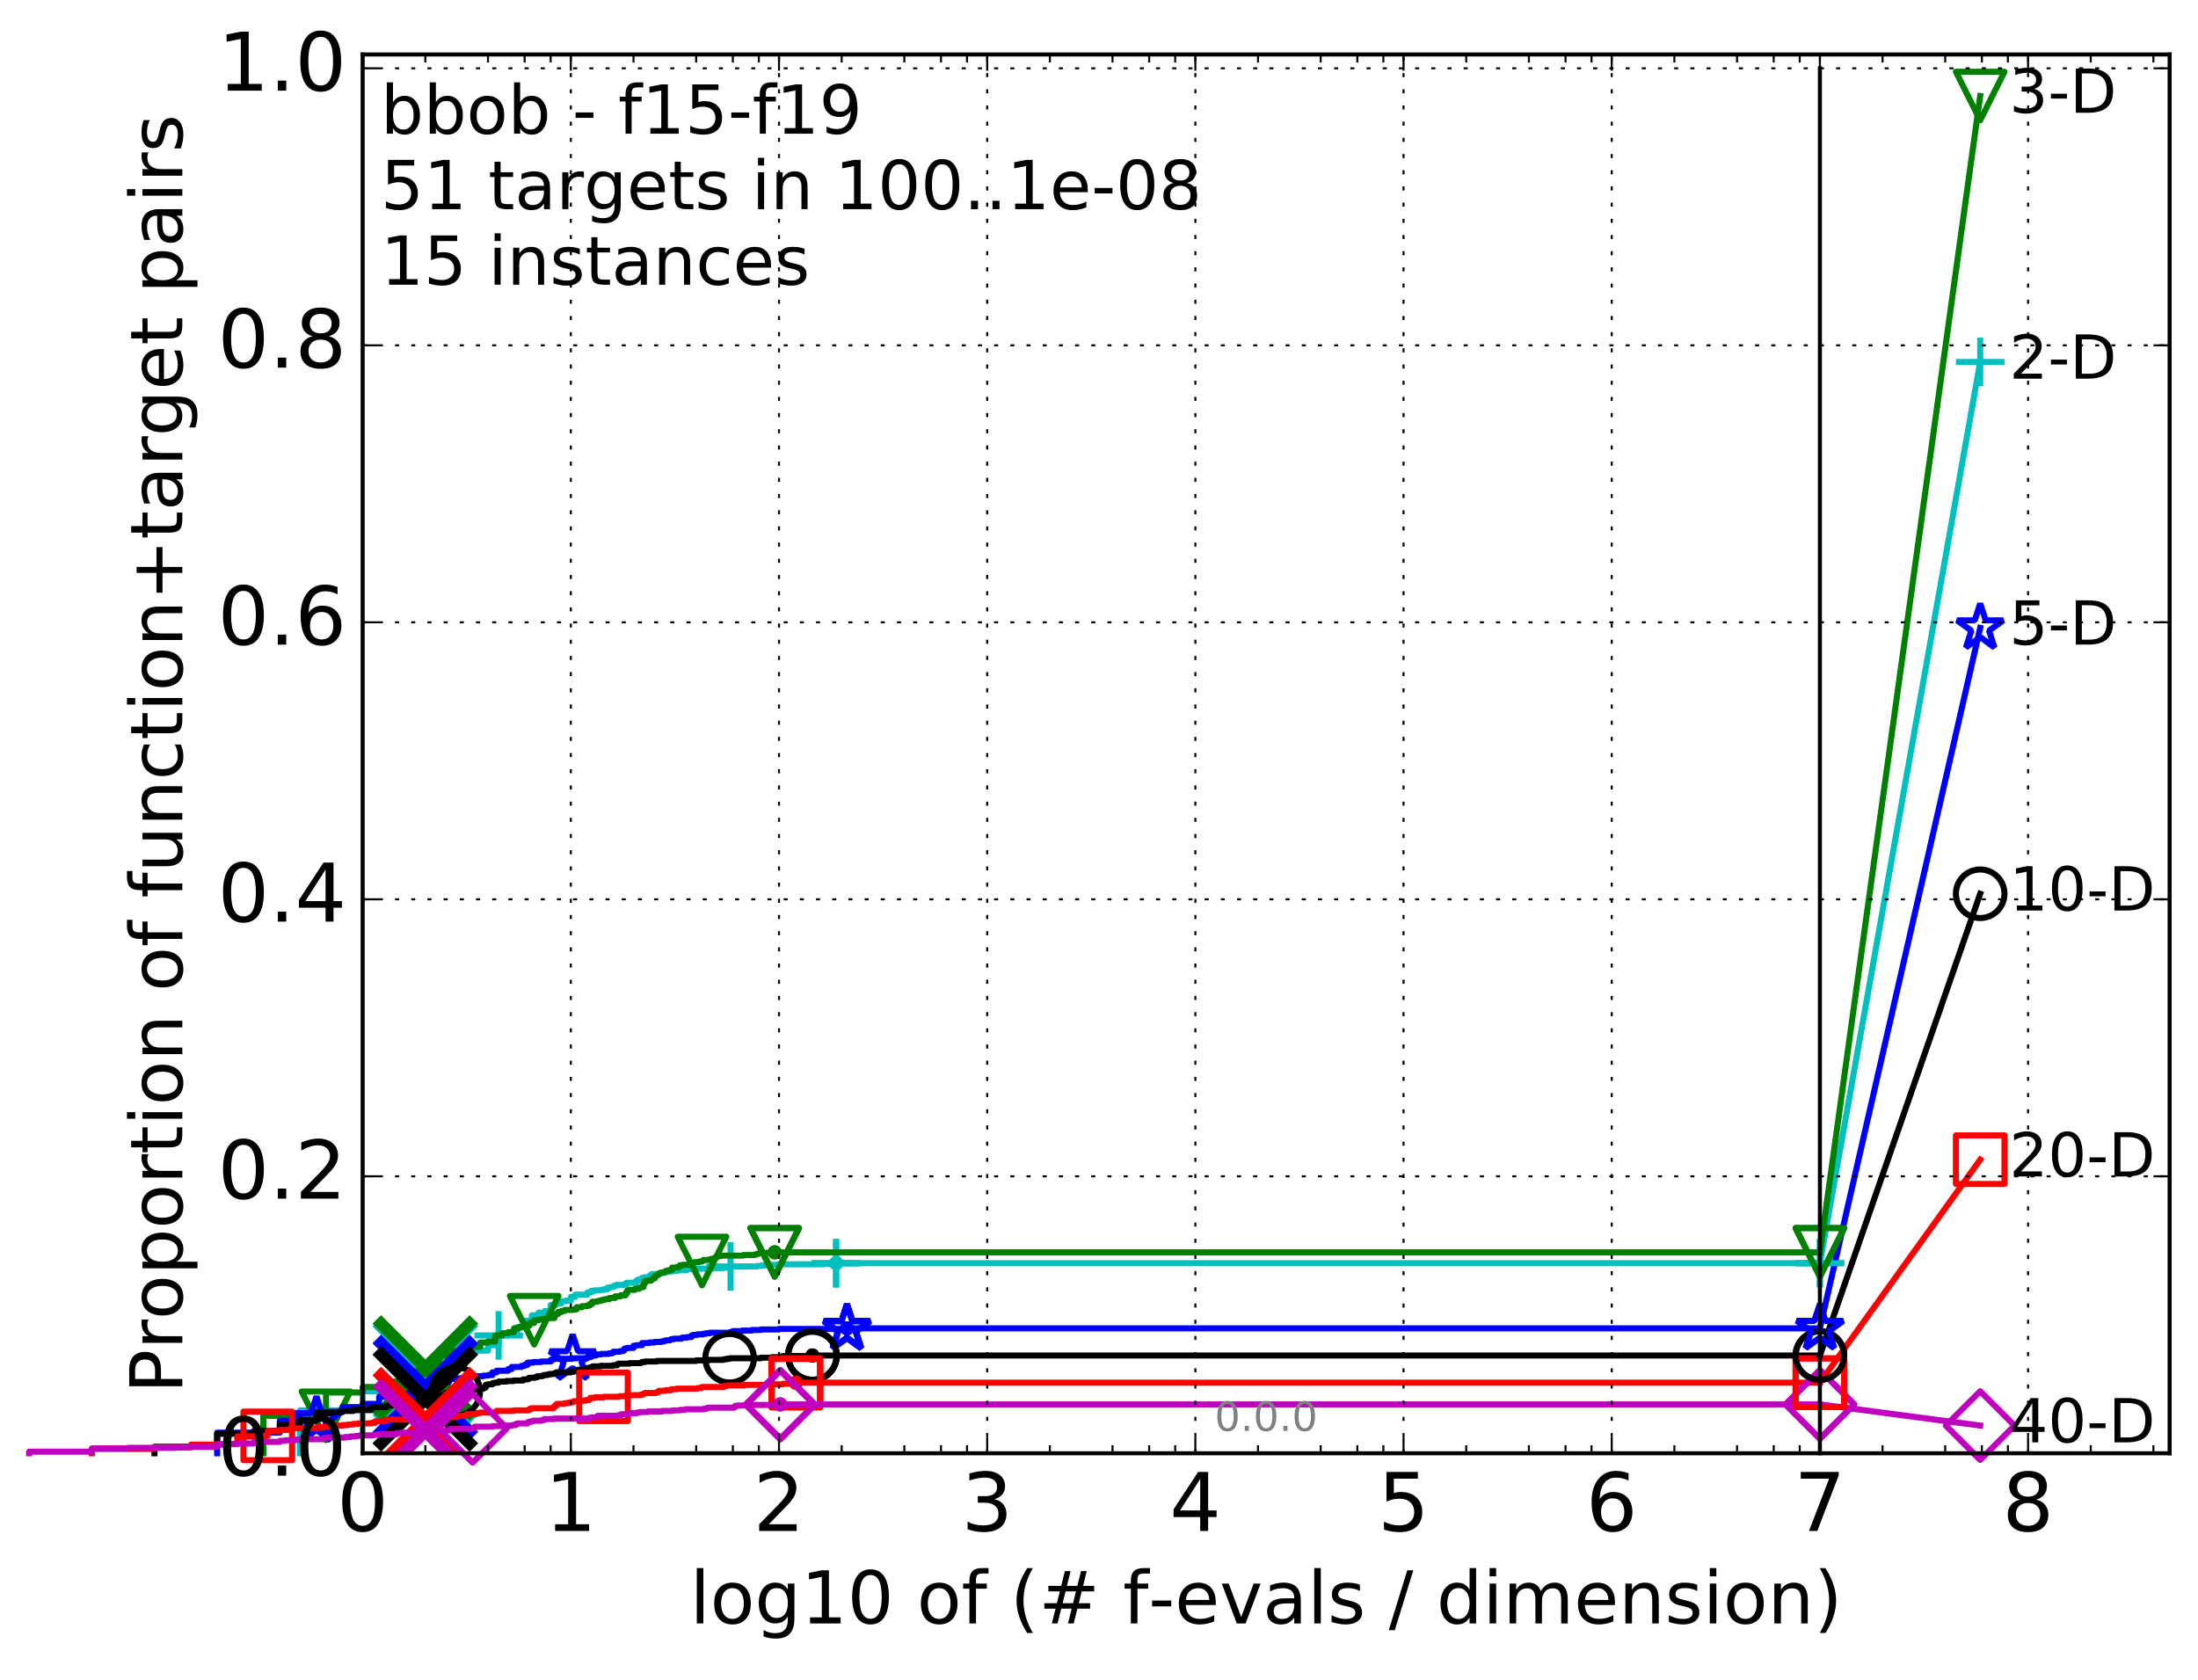 <?xml version="1.0" encoding="utf-8" standalone="no"?>
<!DOCTYPE svg PUBLIC "-//W3C//DTD SVG 1.1//EN"
  "http://www.w3.org/Graphics/SVG/1.1/DTD/svg11.dtd">
<!-- Created with matplotlib (http://matplotlib.org/) -->
<svg height="415pt" version="1.1" viewBox="0 0 543 415" width="543pt" xmlns="http://www.w3.org/2000/svg" xmlns:xlink="http://www.w3.org/1999/xlink">
 <defs>
  <style type="text/css">
*{stroke-linecap:butt;stroke-linejoin:round;stroke-miterlimit:100000;}
  </style>
 </defs>
 <g id="figure_1">
  <g id="patch_1">
   <path d="M 0 415.456 
L 543.192 415.456 
L 543.192 0 
L 0 0 
z
" style="fill:#ffffff;"/>
  </g>
  <g id="axes_1">
   <g id="patch_2">
    <path d="M 89.592 359.056 
L 535.992 359.056 
L 535.992 13.456 
L 89.592 13.456 
z
" style="fill:#ffffff;"/>
   </g>
   <g id="line2d_1">
    <defs>
     <path d="M 0 1.5 
C 0.398 1.5 0.779 1.342 1.061 1.061 
C 1.342 0.779 1.5 0.398 1.5 0 
C 1.5 -0.398 1.342 -0.779 1.061 -1.061 
C 0.779 -1.342 0.398 -1.5 0 -1.5 
C -0.398 -1.5 -0.779 -1.342 -1.061 -1.061 
C -1.342 -0.779 -1.5 -0.398 -1.5 0 
C -1.5 0.398 -1.342 0.779 -1.061 1.061 
C -0.779 1.342 -0.398 1.5 0 1.5 
z
" id="m87e48ab56f" style="stroke:#00bfbf;stroke-width:0.5;"/>
    </defs>
    <g>
     <use style="fill:#00bfbf;stroke:#00bfbf;stroke-width:0.5;" x="206.548" xlink:href="#m87e48ab56f" y="312.091"/>
     <use style="fill:#00bfbf;stroke:#00bfbf;stroke-width:0.5;" x="206.548" xlink:href="#m87e48ab56f" y="312.091"/>
    </g>
   </g>
   <g id="line2d_2">
    <path d="M 74.11 359.056 
L 74.11 348.456 
L 89.592 348.456 
L 89.592 343.759 
L 98.648 343.759 
L 98.648 341.478 
L 105.073 341.478 
L 105.073 338.66 
L 110.057 338.66 
L 110.057 335.708 
L 114.129 335.708 
L 114.129 334.097 
L 117.572 334.097 
L 117.572 333.695 
L 120.555 333.695 
L 120.555 332.353 
L 123.185 332.353 
L 123.185 329.938 
L 125.539 329.938 
L 125.539 329.133 
L 127.667 329.133 
L 127.667 327.925 
L 129.611 327.925 
L 129.611 326.315 
L 131.399 326.315 
L 131.399 324.973 
L 133.054 324.973 
L 133.054 324.302 
L 134.595 324.302 
L 134.595 323.899 
L 136.036 323.899 
L 136.036 322.423 
L 137.39 322.423 
L 137.39 322.021 
L 138.667 322.021 
L 138.667 321.484 
L 139.875 321.484 
L 139.875 321.35 
L 141.02 321.35 
L 141.02 320.41 
L 142.11 320.41 
L 142.11 319.874 
L 145.092 319.874 
L 145.092 319.337 
L 146.004 319.337 
L 146.004 318.934 
L 146.88 318.934 
L 146.88 318.8 
L 148.535 318.8 
L 148.535 318.666 
L 149.319 318.666 
L 149.319 318.532 
L 150.076 318.532 
L 150.076 318.129 
L 150.809 318.129 
L 150.809 317.995 
L 151.518 317.995 
L 151.518 317.727 
L 152.205 317.727 
L 152.205 317.458 
L 154.149 317.458 
L 154.149 317.324 
L 154.76 317.324 
L 154.76 316.921 
L 157.053 316.921 
L 157.053 316.519 
L 157.592 316.519 
L 157.592 316.116 
L 158.631 316.116 
L 158.631 315.714 
L 159.132 315.714 
L 159.132 315.58 
L 160.574 315.58 
L 160.574 315.043 
L 161.034 315.043 
L 161.034 314.774 
L 162.787 314.774 
L 162.787 314.64 
L 163.205 314.64 
L 163.205 314.506 
L 164.017 314.506 
L 164.017 314.372 
L 164.412 314.372 
L 164.412 314.238 
L 165.558 314.238 
L 165.558 314.104 
L 166.29 314.104 
L 166.29 313.969 
L 167.346 313.969 
L 167.346 313.835 
L 169.63 313.835 
L 169.63 313.567 
L 171.13 313.567 
L 171.13 313.433 
L 176.055 313.433 
L 176.055 313.298 
L 178.686 313.298 
L 178.686 313.164 
L 180.474 313.164 
L 180.474 312.896 
L 187.042 312.896 
L 187.042 312.762 
L 188.152 312.762 
L 188.152 312.627 
L 189.21 312.627 
L 189.21 312.493 
L 192.111 312.493 
L 192.111 312.359 
L 203.566 312.359 
L 203.566 312.225 
L 206.548 312.225 
L 206.548 312.091 
L 449.592 312.091 
" style="fill:none;stroke:#00bfbf;stroke-linecap:square;stroke-width:1.5;"/>
   </g>
   <g id="line2d_3">
    <defs>
     <path d="M -6 0 
L 6 0 
M 0 6 
L 0 -6 
" id="m6272ba28d8" style="stroke:#00bfbf;stroke-width:1.5;"/>
    </defs>
    <g>
     <use style="fill:none;stroke:#00bfbf;stroke-width:1.5;" x="89.592" xlink:href="#m6272ba28d8" y="348.456"/>
     <use style="fill:none;stroke:#00bfbf;stroke-width:1.5;" x="123.185" xlink:href="#m6272ba28d8" y="329.938"/>
     <use style="fill:none;stroke:#00bfbf;stroke-width:1.5;" x="180.474" xlink:href="#m6272ba28d8" y="312.896"/>
     <use style="fill:none;stroke:#00bfbf;stroke-width:1.5;" x="206.548" xlink:href="#m6272ba28d8" y="312.091"/>
     <use style="fill:none;stroke:#00bfbf;stroke-width:1.5;" x="206.548" xlink:href="#m6272ba28d8" y="312.091"/>
     <use style="fill:none;stroke:#00bfbf;stroke-width:1.5;" x="449.592" xlink:href="#m6272ba28d8" y="312.091"/>
    </g>
   </g>
   <g id="line2d_4"/>
   <g id="line2d_5">
    <path clip-path="url(#pd36060d13b)" d="M 105.073 338.66 
" style="fill:none;stroke:#00bfbf;stroke-linecap:square;"/>
    <defs>
     <path d="M -12 12 
L 12 -12 
M -12 -12 
L 12 12 
" id="md18e0e7662" style="stroke:#00bfbf;stroke-width:3.0;"/>
    </defs>
    <g clip-path="url(#pd36060d13b)">
     <use style="fill:#00bfbf;stroke:#00bfbf;stroke-width:3.0;" x="105.073" xlink:href="#md18e0e7662" y="338.66"/>
    </g>
   </g>
   <g id="line2d_6">
    <defs>
     <path d="M 0 1.5 
C 0.398 1.5 0.779 1.342 1.061 1.061 
C 1.342 0.779 1.5 0.398 1.5 0 
C 1.5 -0.398 1.342 -0.779 1.061 -1.061 
C 0.779 -1.342 0.398 -1.5 0 -1.5 
C -0.398 -1.5 -0.779 -1.342 -1.061 -1.061 
C -1.342 -0.779 -1.5 -0.398 -1.5 0 
C -1.5 0.398 -1.342 0.779 -1.061 1.061 
C -0.779 1.342 -0.398 1.5 0 1.5 
z
" id="m61fb5466ad" style="stroke:#008000;stroke-width:0.5;"/>
    </defs>
    <g>
     <use style="fill:#008000;stroke:#008000;stroke-width:0.5;" x="191.381" xlink:href="#m61fb5466ad" y="309.407"/>
     <use style="fill:#008000;stroke:#008000;stroke-width:0.5;" x="191.381" xlink:href="#m61fb5466ad" y="309.407"/>
    </g>
   </g>
   <g id="line2d_7">
    <path d="M 65.054 359.056 
L 65.054 349.797 
L 80.536 349.797 
L 80.536 344.027 
L 89.592 344.027 
L 89.592 342.685 
L 96.017 342.685 
L 96.017 341.344 
L 101.001 341.344 
L 101.001 338.794 
L 105.073 338.794 
L 105.073 337.989 
L 108.516 337.989 
L 108.516 334.903 
L 111.499 334.903 
L 111.499 333.829 
L 114.129 333.829 
L 114.129 333.561 
L 116.483 333.561 
L 116.483 332.756 
L 118.611 332.756 
L 118.611 331.682 
L 120.555 331.682 
L 120.555 331.414 
L 122.343 331.414 
L 122.343 329.938 
L 123.998 329.938 
L 123.998 329.401 
L 125.539 329.401 
L 125.539 329.133 
L 126.98 329.133 
L 126.98 328.193 
L 128.334 328.193 
L 128.334 327.791 
L 129.611 327.791 
L 129.611 327.522 
L 130.818 327.522 
L 130.818 326.851 
L 131.964 326.851 
L 131.964 326.18 
L 133.054 326.18 
L 133.054 326.046 
L 134.093 326.046 
L 134.093 325.778 
L 135.086 325.778 
L 135.086 325.644 
L 136.948 325.644 
L 136.948 324.704 
L 137.824 324.704 
L 137.824 324.168 
L 138.667 324.168 
L 138.667 323.899 
L 139.479 323.899 
L 139.479 323.631 
L 141.753 323.631 
L 141.753 323.497 
L 142.462 323.497 
L 142.462 322.96 
L 143.816 322.96 
L 143.816 322.692 
L 145.092 322.692 
L 145.092 322.557 
L 145.704 322.557 
L 145.704 322.155 
L 146.3 322.155 
L 146.3 321.618 
L 147.446 321.618 
L 147.446 321.484 
L 147.997 321.484 
L 147.997 321.35 
L 148.535 321.35 
L 148.535 321.215 
L 149.061 321.215 
L 149.061 321.081 
L 149.574 321.081 
L 149.574 320.947 
L 150.567 320.947 
L 150.567 320.679 
L 151.978 320.679 
L 151.978 320.276 
L 153.306 320.276 
L 153.306 320.008 
L 154.558 320.008 
L 154.558 319.471 
L 154.961 319.471 
L 154.961 318.8 
L 155.356 318.8 
L 155.356 318.666 
L 156.871 318.666 
L 156.871 318.398 
L 157.943 318.398 
L 157.943 318.129 
L 158.29 318.129 
L 158.29 317.995 
L 158.966 317.995 
L 158.966 317.19 
L 159.297 317.19 
L 159.297 316.519 
L 159.945 316.519 
L 159.945 316.385 
L 160.882 316.385 
L 160.882 316.116 
L 161.186 316.116 
L 161.186 315.848 
L 161.782 315.848 
L 161.782 315.177 
L 162.362 315.177 
L 162.362 315.043 
L 162.646 315.043 
L 162.646 314.774 
L 162.927 314.774 
L 162.927 314.506 
L 163.479 314.506 
L 163.479 314.372 
L 164.281 314.372 
L 164.281 314.104 
L 164.542 314.104 
L 164.542 313.969 
L 165.056 313.969 
L 165.056 313.835 
L 165.805 313.835 
L 165.805 313.701 
L 166.049 313.701 
L 166.049 313.164 
L 167.231 313.164 
L 167.231 313.03 
L 167.911 313.03 
L 167.911 312.627 
L 168.571 312.627 
L 168.571 312.493 
L 170.442 312.493 
L 170.442 312.359 
L 171.033 312.359 
L 171.033 311.957 
L 171.608 311.957 
L 171.608 311.822 
L 172.716 311.822 
L 172.716 311.688 
L 173.425 311.688 
L 173.425 311.554 
L 173.771 311.554 
L 173.771 311.286 
L 175.266 311.286 
L 175.266 311.151 
L 175.743 311.151 
L 175.743 311.017 
L 176.364 311.017 
L 176.364 310.883 
L 176.667 310.883 
L 176.667 310.615 
L 177.116 310.615 
L 177.116 310.48 
L 177.263 310.48 
L 177.263 310.346 
L 178.128 310.346 
L 178.128 310.212 
L 183.615 310.212 
L 183.615 310.078 
L 186.417 310.078 
L 186.417 309.944 
L 186.995 309.944 
L 186.995 309.81 
L 187.278 309.81 
L 187.278 309.675 
L 187.834 309.675 
L 187.834 309.541 
L 191.381 309.541 
L 191.381 309.407 
L 449.592 309.407 
L 449.592 309.407 
" style="fill:none;stroke:#008000;stroke-linecap:square;stroke-width:1.5;"/>
   </g>
   <g id="line2d_8">
    <defs>
     <path d="M -0 6 
L 6 -6 
L -6 -6 
z
" id="mdbe1d59434" style="stroke:#008000;stroke-linejoin:miter;stroke-width:1.5;"/>
    </defs>
    <g>
     <use style="fill:none;stroke:#008000;stroke-linejoin:miter;stroke-width:1.5;" x="80.536" xlink:href="#mdbe1d59434" y="349.797"/>
     <use style="fill:none;stroke:#008000;stroke-linejoin:miter;stroke-width:1.5;" x="131.964" xlink:href="#mdbe1d59434" y="326.18"/>
     <use style="fill:none;stroke:#008000;stroke-linejoin:miter;stroke-width:1.5;" x="173.425" xlink:href="#mdbe1d59434" y="311.554"/>
     <use style="fill:none;stroke:#008000;stroke-linejoin:miter;stroke-width:1.5;" x="191.381" xlink:href="#mdbe1d59434" y="309.407"/>
     <use style="fill:none;stroke:#008000;stroke-linejoin:miter;stroke-width:1.5;" x="191.381" xlink:href="#mdbe1d59434" y="309.407"/>
     <use style="fill:none;stroke:#008000;stroke-linejoin:miter;stroke-width:1.5;" x="449.592" xlink:href="#mdbe1d59434" y="309.407"/>
    </g>
   </g>
   <g id="line2d_9"/>
   <g id="line2d_10">
    <path clip-path="url(#pd36060d13b)" d="M 105.073 337.989 
" style="fill:none;stroke:#008000;stroke-linecap:square;"/>
    <defs>
     <path d="M -12 12 
L 12 -12 
M -12 -12 
L 12 12 
" id="ma101221eac" style="stroke:#008000;stroke-width:3.0;"/>
    </defs>
    <g clip-path="url(#pd36060d13b)">
     <use style="fill:#008000;stroke:#008000;stroke-width:3.0;" x="105.073" xlink:href="#ma101221eac" y="337.989"/>
    </g>
   </g>
   <g id="line2d_11">
    <defs>
     <path d="M 0 1.5 
C 0.398 1.5 0.779 1.342 1.061 1.061 
C 1.342 0.779 1.5 0.398 1.5 0 
C 1.5 -0.398 1.342 -0.779 1.061 -1.061 
C 0.779 -1.342 0.398 -1.5 0 -1.5 
C -0.398 -1.5 -0.779 -1.342 -1.061 -1.061 
C -1.342 -0.779 -1.5 -0.398 -1.5 0 
C -1.5 0.398 -1.342 0.779 -1.061 1.061 
C -0.779 1.342 -0.398 1.5 0 1.5 
z
" id="md7190b6098" style="stroke:#0000ff;stroke-width:0.5;"/>
    </defs>
    <g>
     <use style="fill:#0000ff;stroke:#0000ff;stroke-width:0.5;" x="209.232" xlink:href="#md7190b6098" y="328.193"/>
     <use style="fill:#0000ff;stroke:#0000ff;stroke-width:0.5;" x="209.232" xlink:href="#md7190b6098" y="328.193"/>
    </g>
   </g>
   <g id="line2d_12">
    <path d="M 53.645 359.056 
L 53.645 353.957 
L 69.126 353.957 
L 69.126 351.005 
L 78.182 351.005 
L 78.182 348.858 
L 84.608 348.858 
L 84.608 347.65 
L 89.592 347.65 
L 89.592 346.845 
L 93.664 346.845 
L 93.664 345.101 
L 97.107 345.101 
L 97.107 344.43 
L 102.72 344.43 
L 102.72 343.625 
L 105.073 343.625 
L 105.073 342.82 
L 107.202 342.82 
L 107.202 342.149 
L 109.145 342.149 
L 109.145 341.478 
L 110.933 341.478 
L 110.933 340.673 
L 112.588 340.673 
L 112.588 340.538 
L 114.129 340.538 
L 114.129 340.404 
L 115.571 340.404 
L 115.571 340.136 
L 116.925 340.136 
L 116.925 340.002 
L 119.409 340.002 
L 119.409 339.868 
L 120.555 339.868 
L 120.555 339.733 
L 121.644 339.733 
L 121.644 339.062 
L 122.684 339.062 
L 122.684 338.66 
L 125.539 338.66 
L 125.539 338.257 
L 126.415 338.257 
L 126.415 337.721 
L 128.854 337.721 
L 128.854 337.452 
L 129.611 337.452 
L 129.611 337.184 
L 130.343 337.184 
L 130.343 336.647 
L 131.74 336.647 
L 131.74 336.513 
L 133.683 336.513 
L 133.683 336.379 
L 136.036 336.379 
L 136.036 335.976 
L 136.588 335.976 
L 136.588 335.708 
L 141.463 335.708 
L 141.463 335.574 
L 145.092 335.574 
L 145.092 335.305 
L 145.825 335.305 
L 145.825 335.171 
L 146.182 335.171 
L 146.182 334.903 
L 147.221 334.903 
L 147.221 334.634 
L 148.535 334.634 
L 148.535 334.5 
L 150.372 334.5 
L 150.372 334.366 
L 151.237 334.366 
L 151.237 334.232 
L 151.518 334.232 
L 151.518 333.963 
L 153.133 333.963 
L 153.133 333.829 
L 153.899 333.829 
L 153.899 333.695 
L 154.149 333.695 
L 154.149 333.292 
L 154.395 333.292 
L 154.395 333.158 
L 154.881 333.158 
L 154.881 333.024 
L 156.502 333.024 
L 156.502 332.487 
L 157.162 332.487 
L 157.162 332.353 
L 158.631 332.353 
L 158.631 331.816 
L 160.387 331.816 
L 160.387 331.682 
L 161.664 331.682 
L 161.664 331.548 
L 163.369 331.548 
L 163.369 331.414 
L 164.017 331.414 
L 164.017 331.28 
L 164.49 331.28 
L 164.49 331.145 
L 165.558 331.145 
L 165.558 331.011 
L 165.706 331.011 
L 165.706 330.877 
L 166.434 330.877 
L 166.434 330.743 
L 168.353 330.743 
L 168.353 330.609 
L 168.484 330.609 
L 168.484 330.474 
L 169.754 330.474 
L 169.754 330.34 
L 170.838 330.34 
L 170.838 329.938 
L 171.188 329.938 
L 171.188 329.803 
L 172.316 329.803 
L 172.316 329.669 
L 173.702 329.669 
L 173.702 329.535 
L 174.415 329.535 
L 174.415 329.401 
L 175.394 329.401 
L 175.394 329.267 
L 180.282 329.267 
L 180.282 329.133 
L 181.039 329.133 
L 181.039 328.864 
L 183.37 328.864 
L 183.37 328.73 
L 185.724 328.73 
L 185.724 328.596 
L 188.016 328.596 
L 188.016 328.462 
L 192.449 328.462 
L 192.449 328.327 
L 209.232 328.327 
L 209.232 328.193 
L 449.592 328.193 
L 449.592 328.193 
" style="fill:none;stroke:#0000ff;stroke-linecap:square;stroke-width:1.5;"/>
   </g>
   <g id="line2d_13">
    <defs>
     <path d="M 0 -6 
L -1.347 -1.854 
L -5.706 -1.854 
L -2.18 0.708 
L -3.527 4.854 
L -0 2.292 
L 3.527 4.854 
L 2.18 0.708 
L 5.706 -1.854 
L 1.347 -1.854 
z
" id="m6ec2fbacb8" style="stroke:#0000ff;stroke-linejoin:bevel;stroke-width:1.5;"/>
    </defs>
    <g>
     <use style="fill:none;stroke:#0000ff;stroke-linejoin:bevel;stroke-width:1.5;" x="78.182" xlink:href="#m6ec2fbacb8" y="351.005"/>
     <use style="fill:none;stroke:#0000ff;stroke-linejoin:bevel;stroke-width:1.5;" x="141.463" xlink:href="#m6ec2fbacb8" y="335.708"/>
     <use style="fill:none;stroke:#0000ff;stroke-linejoin:bevel;stroke-width:1.5;" x="209.232" xlink:href="#m6ec2fbacb8" y="328.327"/>
     <use style="fill:none;stroke:#0000ff;stroke-linejoin:bevel;stroke-width:1.5;" x="209.232" xlink:href="#m6ec2fbacb8" y="328.193"/>
     <use style="fill:none;stroke:#0000ff;stroke-linejoin:bevel;stroke-width:1.5;" x="209.232" xlink:href="#m6ec2fbacb8" y="328.193"/>
     <use style="fill:none;stroke:#0000ff;stroke-linejoin:bevel;stroke-width:1.5;" x="449.592" xlink:href="#m6ec2fbacb8" y="328.193"/>
    </g>
   </g>
   <g id="line2d_14"/>
   <g id="line2d_15">
    <path clip-path="url(#pd36060d13b)" d="M 105.073 342.82 
" style="fill:none;stroke:#0000ff;stroke-linecap:square;"/>
    <defs>
     <path d="M -12 12 
L 12 -12 
M -12 -12 
L 12 12 
" id="maf85bd0445" style="stroke:#0000ff;stroke-width:3.0;"/>
    </defs>
    <g clip-path="url(#pd36060d13b)">
     <use style="fill:#0000ff;stroke:#0000ff;stroke-width:3.0;" x="105.073" xlink:href="#maf85bd0445" y="342.82"/>
    </g>
   </g>
   <g id="line2d_16">
    <defs>
     <path d="M 0 1.5 
C 0.398 1.5 0.779 1.342 1.061 1.061 
C 1.342 0.779 1.5 0.398 1.5 0 
C 1.5 -0.398 1.342 -0.779 1.061 -1.061 
C 0.779 -1.342 0.398 -1.5 0 -1.5 
C -0.398 -1.5 -0.779 -1.342 -1.061 -1.061 
C -1.342 -0.779 -1.5 -0.398 -1.5 0 
C -1.5 0.398 -1.342 0.779 -1.061 1.061 
C -0.779 1.342 -0.398 1.5 0 1.5 
z
" id="m0ae40f5ea8" style="stroke:#000000;stroke-width:0.5;"/>
    </defs>
    <g>
     <use style="stroke:#000000;stroke-width:0.5;" x="200.701" xlink:href="#m0ae40f5ea8" y="334.903"/>
     <use style="stroke:#000000;stroke-width:0.5;" x="200.701" xlink:href="#m0ae40f5ea8" y="334.903"/>
    </g>
   </g>
   <g id="line2d_17">
    <path d="M 38.163 359.056 
L 38.163 357.446 
L 53.645 357.446 
L 53.645 354.226 
L 62.701 354.226 
L 62.701 353.555 
L 69.126 353.555 
L 69.126 351.944 
L 74.11 351.944 
L 74.11 350.871 
L 78.182 350.871 
L 78.182 349.126 
L 81.625 349.126 
L 81.625 348.858 
L 84.608 348.858 
L 84.608 348.59 
L 87.238 348.59 
L 87.238 348.321 
L 91.72 348.321 
L 91.72 347.65 
L 95.452 347.65 
L 95.452 347.248 
L 97.107 347.248 
L 97.107 346.845 
L 101.443 346.845 
L 101.443 346.711 
L 102.72 346.711 
L 102.72 346.443 
L 103.928 346.443 
L 103.928 345.906 
L 105.073 345.906 
L 105.073 345.638 
L 106.163 345.638 
L 106.163 345.369 
L 107.202 345.369 
L 107.202 345.235 
L 108.195 345.235 
L 108.195 344.967 
L 109.145 344.967 
L 109.145 344.698 
L 110.057 344.698 
L 110.057 344.162 
L 110.933 344.162 
L 110.933 343.893 
L 112.588 343.893 
L 112.588 343.759 
L 113.372 343.759 
L 113.372 343.625 
L 114.862 343.625 
L 114.862 343.491 
L 116.258 343.491 
L 116.258 343.356 
L 118.201 343.356 
L 118.201 343.088 
L 119.409 343.088 
L 119.409 342.82 
L 119.989 342.82 
L 119.989 342.149 
L 120.555 342.149 
L 120.555 342.015 
L 121.644 342.015 
L 121.644 341.746 
L 122.17 341.746 
L 122.17 341.612 
L 123.185 341.612 
L 123.185 341.344 
L 125.087 341.344 
L 125.087 341.209 
L 126.84 341.209 
L 126.84 341.075 
L 129.235 341.075 
L 129.235 340.807 
L 130.343 340.807 
L 130.343 340.673 
L 130.701 340.673 
L 130.701 340.404 
L 132.076 340.404 
L 132.076 340.27 
L 132.732 340.27 
L 132.732 340.002 
L 133.991 340.002 
L 133.991 339.868 
L 134.295 339.868 
L 134.295 339.733 
L 135.183 339.733 
L 135.183 339.599 
L 135.755 339.599 
L 135.755 339.465 
L 136.859 339.465 
L 136.859 339.331 
L 137.39 339.331 
L 137.39 339.062 
L 141.02 339.062 
L 141.02 338.928 
L 141.68 338.928 
L 141.68 338.794 
L 142.322 338.794 
L 142.322 338.66 
L 142.531 338.66 
L 142.531 338.526 
L 142.945 338.526 
L 142.945 338.391 
L 144.905 338.391 
L 144.905 337.989 
L 145.644 337.989 
L 145.644 337.855 
L 146.359 337.855 
L 146.359 337.586 
L 148.375 337.586 
L 148.375 337.452 
L 151.378 337.452 
L 151.378 337.318 
L 152.474 337.318 
L 152.474 337.05 
L 152.74 337.05 
L 152.74 336.915 
L 155.473 336.915 
L 155.473 336.781 
L 158.324 336.781 
L 158.324 336.647 
L 158.529 336.647 
L 158.529 336.513 
L 159.33 336.513 
L 159.33 336.379 
L 162.276 336.379 
L 162.276 336.244 
L 171.927 336.244 
L 171.927 336.11 
L 175.056 336.11 
L 175.056 335.976 
L 178.645 335.976 
L 178.645 335.842 
L 179.459 335.842 
L 179.459 335.708 
L 180.244 335.708 
L 180.244 335.574 
L 187.989 335.574 
L 187.989 335.439 
L 190.756 335.439 
L 190.756 335.305 
L 193.044 335.305 
L 193.044 335.171 
L 193.303 335.171 
L 193.303 335.037 
L 200.701 335.037 
L 200.701 334.903 
L 449.592 334.903 
L 449.592 334.903 
" style="fill:none;stroke:#000000;stroke-linecap:square;stroke-width:1.5;"/>
   </g>
   <g id="line2d_18">
    <defs>
     <path d="M 0 6 
C 1.591 6 3.117 5.368 4.243 4.243 
C 5.368 3.117 6 1.591 6 0 
C 6 -1.591 5.368 -3.117 4.243 -4.243 
C 3.117 -5.368 1.591 -6 0 -6 
C -1.591 -6 -3.117 -5.368 -4.243 -4.243 
C -5.368 -3.117 -6 -1.591 -6 0 
C -6 1.591 -5.368 3.117 -4.243 4.243 
C -3.117 5.368 -1.591 6 0 6 
z
" id="m03a983af99" style="stroke:#000000;stroke-width:1.5;"/>
    </defs>
    <g>
     <use style="fill:none;stroke:#000000;stroke-width:1.5;" x="112.588" xlink:href="#m03a983af99" y="343.759"/>
     <use style="fill:none;stroke:#000000;stroke-width:1.5;" x="180.244" xlink:href="#m03a983af99" y="335.574"/>
     <use style="fill:none;stroke:#000000;stroke-width:1.5;" x="200.701" xlink:href="#m03a983af99" y="335.037"/>
     <use style="fill:none;stroke:#000000;stroke-width:1.5;" x="200.701" xlink:href="#m03a983af99" y="334.903"/>
     <use style="fill:none;stroke:#000000;stroke-width:1.5;" x="200.701" xlink:href="#m03a983af99" y="334.903"/>
     <use style="fill:none;stroke:#000000;stroke-width:1.5;" x="449.592" xlink:href="#m03a983af99" y="334.903"/>
    </g>
   </g>
   <g id="line2d_19"/>
   <g id="line2d_20">
    <path clip-path="url(#pd36060d13b)" d="M 105.073 345.638 
" style="fill:none;stroke:#000000;stroke-linecap:square;"/>
    <defs>
     <path d="M -12 12 
L 12 -12 
M -12 -12 
L 12 12 
" id="m9b46033d2a" style="stroke:#000000;stroke-width:3.0;"/>
    </defs>
    <g clip-path="url(#pd36060d13b)">
     <use style="stroke:#000000;stroke-width:3.0;" x="105.073" xlink:href="#m9b46033d2a" y="345.638"/>
    </g>
   </g>
   <g id="line2d_21">
    <defs>
     <path d="M 0 1.5 
C 0.398 1.5 0.779 1.342 1.061 1.061 
C 1.342 0.779 1.5 0.398 1.5 0 
C 1.5 -0.398 1.342 -0.779 1.061 -1.061 
C 0.779 -1.342 0.398 -1.5 0 -1.5 
C -0.398 -1.5 -0.779 -1.342 -1.061 -1.061 
C -1.342 -0.779 -1.5 -0.398 -1.5 0 
C -1.5 0.398 -1.342 0.779 -1.061 1.061 
C -0.779 1.342 -0.398 1.5 0 1.5 
z
" id="mabdf8ef2cf" style="stroke:#ff0000;stroke-width:0.5;"/>
    </defs>
    <g>
     <use style="fill:#ff0000;stroke:#ff0000;stroke-width:0.5;" x="196.614" xlink:href="#mabdf8ef2cf" y="341.612"/>
     <use style="fill:#ff0000;stroke:#ff0000;stroke-width:0.5;" x="196.614" xlink:href="#mabdf8ef2cf" y="341.612"/>
    </g>
   </g>
   <g id="line2d_22">
    <path d="M 22.682 359.056 
L 22.682 357.983 
L 38.163 357.983 
L 38.163 357.58 
L 47.219 357.58 
L 47.219 356.909 
L 53.645 356.909 
L 53.645 356.775 
L 58.629 356.775 
L 58.629 354.897 
L 62.701 354.897 
L 62.701 354.762 
L 66.144 354.762 
L 66.144 353.555 
L 69.126 353.555 
L 69.126 353.286 
L 71.757 353.286 
L 71.757 352.884 
L 78.182 352.884 
L 78.182 352.615 
L 79.97 352.615 
L 79.97 352.481 
L 83.166 352.481 
L 83.166 352.213 
L 84.608 352.213 
L 84.608 352.079 
L 85.962 352.079 
L 85.962 351.944 
L 87.238 351.944 
L 87.238 351.81 
L 88.446 351.81 
L 88.446 351.676 
L 91.72 351.676 
L 91.72 351.542 
L 92.713 351.542 
L 92.713 351.139 
L 95.452 351.139 
L 95.452 350.737 
L 106.688 350.737 
L 106.688 350.468 
L 107.704 350.468 
L 107.704 350.334 
L 108.675 350.334 
L 108.675 350.066 
L 112.588 350.066 
L 112.588 349.932 
L 113.372 349.932 
L 113.372 349.797 
L 114.862 349.797 
L 114.862 349.663 
L 115.219 349.663 
L 115.219 349.395 
L 117.572 349.395 
L 117.572 349.261 
L 117.889 349.261 
L 117.889 349.126 
L 118.51 349.126 
L 118.51 348.992 
L 122.428 348.992 
L 122.428 348.858 
L 122.684 348.858 
L 122.684 348.59 
L 126.84 348.59 
L 126.84 348.456 
L 130.523 348.456 
L 130.523 348.321 
L 130.877 348.321 
L 130.877 348.053 
L 131.399 348.053 
L 131.399 347.919 
L 136.724 347.919 
L 136.724 347.65 
L 136.993 347.65 
L 136.993 347.382 
L 137.39 347.382 
L 137.39 346.979 
L 137.652 346.979 
L 137.652 346.845 
L 139.399 346.845 
L 139.399 346.711 
L 140.224 346.711 
L 140.224 346.577 
L 140.908 346.577 
L 140.908 346.443 
L 141.572 346.443 
L 141.572 346.309 
L 141.789 346.309 
L 141.789 346.174 
L 143.452 346.174 
L 143.452 346.04 
L 144.717 346.04 
L 144.717 345.906 
L 145.553 345.906 
L 145.553 345.772 
L 145.735 345.772 
L 145.825 345.369 
L 146.966 345.369 
L 146.966 345.235 
L 149.087 345.235 
L 149.087 345.101 
L 152.937 345.101 
L 152.937 344.967 
L 154.579 344.967 
L 154.639 344.698 
L 158.272 344.698 
L 158.272 344.564 
L 158.883 344.564 
L 158.983 344.296 
L 159.281 344.296 
L 159.281 344.162 
L 162.059 344.162 
L 162.059 344.027 
L 162.575 344.027 
L 162.575 343.759 
L 162.787 343.759 
L 162.787 343.625 
L 164.334 343.625 
L 164.334 343.491 
L 165.743 343.491 
L 165.817 343.222 
L 167.173 343.222 
L 167.173 343.088 
L 172.261 343.088 
L 172.261 342.954 
L 173.258 342.954 
L 173.337 342.685 
L 178.789 342.685 
L 178.83 342.417 
L 179.598 342.417 
L 179.598 342.283 
L 183.95 342.283 
L 183.95 342.149 
L 189.145 342.149 
L 189.145 342.015 
L 193.432 342.015 
L 193.432 341.88 
L 194.679 341.88 
L 194.679 341.746 
L 196.614 341.746 
L 196.614 341.612 
L 449.592 341.612 
L 449.592 341.612 
" style="fill:none;stroke:#ff0000;stroke-linecap:square;stroke-width:1.5;"/>
   </g>
   <g id="line2d_23">
    <defs>
     <path d="M -6 6 
L 6 6 
L 6 -6 
L -6 -6 
z
" id="m6067f5c783" style="stroke:#ff0000;stroke-linejoin:miter;stroke-width:1.5;"/>
    </defs>
    <g>
     <use style="fill:none;stroke:#ff0000;stroke-linejoin:miter;stroke-width:1.5;" x="66.144" xlink:href="#m6067f5c783" y="354.762"/>
     <use style="fill:none;stroke:#ff0000;stroke-linejoin:miter;stroke-width:1.5;" x="149.087" xlink:href="#m6067f5c783" y="345.101"/>
     <use style="fill:none;stroke:#ff0000;stroke-linejoin:miter;stroke-width:1.5;" x="196.614" xlink:href="#m6067f5c783" y="341.746"/>
     <use style="fill:none;stroke:#ff0000;stroke-linejoin:miter;stroke-width:1.5;" x="196.614" xlink:href="#m6067f5c783" y="341.612"/>
     <use style="fill:none;stroke:#ff0000;stroke-linejoin:miter;stroke-width:1.5;" x="196.614" xlink:href="#m6067f5c783" y="341.612"/>
     <use style="fill:none;stroke:#ff0000;stroke-linejoin:miter;stroke-width:1.5;" x="449.592" xlink:href="#m6067f5c783" y="341.612"/>
    </g>
   </g>
   <g id="line2d_24"/>
   <g id="line2d_25">
    <path clip-path="url(#pd36060d13b)" d="M 105.073 350.737 
" style="fill:none;stroke:#ff0000;stroke-linecap:square;"/>
    <defs>
     <path d="M -12 12 
L 12 -12 
M -12 -12 
L 12 12 
" id="m1cecb9cb75" style="stroke:#ff0000;stroke-width:3.0;"/>
    </defs>
    <g clip-path="url(#pd36060d13b)">
     <use style="fill:#ff0000;stroke:#ff0000;stroke-width:3.0;" x="105.073" xlink:href="#m1cecb9cb75" y="350.737"/>
    </g>
   </g>
   <g id="line2d_26">
    <defs>
     <path d="M 0 1.5 
C 0.398 1.5 0.779 1.342 1.061 1.061 
C 1.342 0.779 1.5 0.398 1.5 0 
C 1.5 -0.398 1.342 -0.779 1.061 -1.061 
C 0.779 -1.342 0.398 -1.5 0 -1.5 
C -0.398 -1.5 -0.779 -1.342 -1.061 -1.061 
C -1.342 -0.779 -1.5 -0.398 -1.5 0 
C -1.5 0.398 -1.342 0.779 -1.061 1.061 
C -0.779 1.342 -0.398 1.5 0 1.5 
z
" id="m45231d3927" style="stroke:#bf00bf;stroke-width:0.5;"/>
    </defs>
    <g>
     <use style="fill:#bf00bf;stroke:#bf00bf;stroke-width:0.5;" x="192.77" xlink:href="#m45231d3927" y="346.979"/>
     <use style="fill:#bf00bf;stroke:#bf00bf;stroke-width:0.5;" x="192.77" xlink:href="#m45231d3927" y="346.979"/>
    </g>
   </g>
   <g id="line2d_27">
    <path d="M 7.2 359.056 
L 7.2 358.654 
L 22.682 358.654 
L 22.682 357.849 
L 31.738 357.849 
L 31.738 357.714 
L 43.147 357.714 
L 43.147 357.58 
L 47.219 357.58 
L 47.219 357.446 
L 53.645 357.446 
L 53.645 356.909 
L 56.275 356.909 
L 56.275 356.775 
L 58.629 356.775 
L 58.629 356.641 
L 62.701 356.641 
L 62.701 356.238 
L 69.126 356.238 
L 69.126 355.97 
L 70.48 355.97 
L 70.48 355.836 
L 72.964 355.836 
L 72.964 355.702 
L 75.2 355.702 
L 75.2 355.567 
L 79.97 355.567 
L 79.97 355.299 
L 80.813 355.299 
L 80.813 355.165 
L 85.295 355.165 
L 85.295 355.031 
L 86.609 355.031 
L 86.609 354.897 
L 87.85 354.897 
L 87.85 354.762 
L 89.026 354.762 
L 89.026 354.628 
L 92.222 354.628 
L 92.222 354.494 
L 93.664 354.494 
L 93.664 354.36 
L 97.891 354.36 
L 97.891 354.091 
L 99.017 354.091 
L 99.017 353.957 
L 103.028 353.957 
L 103.028 353.555 
L 107.202 353.555 
L 107.202 353.42 
L 110.933 353.42 
L 110.933 353.152 
L 111.359 353.152 
L 111.359 353.018 
L 116.76 353.018 
L 116.76 352.884 
L 117.251 352.884 
L 117.251 352.481 
L 121.644 352.481 
L 121.644 352.347 
L 124.743 352.347 
L 124.743 352.213 
L 126.522 352.213 
L 126.522 352.079 
L 127.463 352.079 
L 127.463 351.81 
L 127.769 351.81 
L 127.769 351.676 
L 130.343 351.676 
L 130.343 351.408 
L 130.612 351.408 
L 130.612 351.273 
L 131.226 351.273 
L 131.226 351.139 
L 131.74 351.139 
L 131.74 351.005 
L 133.76 351.005 
L 133.76 350.871 
L 134.445 350.871 
L 134.445 350.603 
L 136.859 350.603 
L 136.859 350.468 
L 145.324 350.468 
L 145.324 350.334 
L 145.915 350.334 
L 145.915 350.2 
L 147.263 350.2 
L 147.263 350.066 
L 147.64 350.066 
L 147.64 349.797 
L 152.641 349.797 
L 152.641 349.663 
L 153.455 349.663 
L 153.455 349.395 
L 155.149 349.395 
L 155.149 349.261 
L 155.879 349.261 
L 155.879 349.126 
L 157.405 349.126 
L 157.405 348.992 
L 158.065 348.992 
L 158.065 348.858 
L 160.056 348.858 
L 160.056 348.724 
L 163.574 348.724 
L 163.574 348.59 
L 166.164 348.59 
L 166.164 348.456 
L 167.989 348.456 
L 167.989 348.321 
L 169.286 348.321 
L 169.286 348.187 
L 173.831 348.187 
L 173.831 348.053 
L 174.527 348.053 
L 174.527 347.919 
L 174.836 347.919 
L 174.836 347.785 
L 181.344 347.785 
L 181.344 347.65 
L 181.573 347.65 
L 181.573 347.382 
L 182.067 347.382 
L 182.067 347.248 
L 184.744 347.248 
L 184.744 347.114 
L 192.77 347.114 
L 192.77 346.979 
L 449.592 346.979 
L 449.592 346.979 
" style="fill:none;stroke:#bf00bf;stroke-linecap:square;stroke-width:1.5;"/>
   </g>
   <g id="line2d_28">
    <defs>
     <path d="M -0 8.485 
L 8.485 0 
L 0 -8.485 
L -8.485 -0 
z
" id="mf27641f653" style="stroke:#bf00bf;stroke-linejoin:miter;stroke-width:1.5;"/>
    </defs>
    <g>
     <use style="fill:none;stroke:#bf00bf;stroke-linejoin:miter;stroke-width:1.5;" x="116.76" xlink:href="#mf27641f653" y="352.884"/>
     <use style="fill:none;stroke:#bf00bf;stroke-linejoin:miter;stroke-width:1.5;" x="192.77" xlink:href="#mf27641f653" y="347.114"/>
     <use style="fill:none;stroke:#bf00bf;stroke-linejoin:miter;stroke-width:1.5;" x="192.77" xlink:href="#mf27641f653" y="347.114"/>
     <use style="fill:none;stroke:#bf00bf;stroke-linejoin:miter;stroke-width:1.5;" x="192.77" xlink:href="#mf27641f653" y="346.979"/>
     <use style="fill:none;stroke:#bf00bf;stroke-linejoin:miter;stroke-width:1.5;" x="192.77" xlink:href="#mf27641f653" y="346.979"/>
     <use style="fill:none;stroke:#bf00bf;stroke-linejoin:miter;stroke-width:1.5;" x="449.592" xlink:href="#mf27641f653" y="346.979"/>
    </g>
   </g>
   <g id="line2d_29"/>
   <g id="line2d_30">
    <path clip-path="url(#pd36060d13b)" d="M 105.073 353.555 
" style="fill:none;stroke:#bf00bf;stroke-linecap:square;"/>
    <defs>
     <path d="M -12 12 
L 12 -12 
M -12 -12 
L 12 12 
" id="me01718930f" style="stroke:#bf00bf;stroke-width:3.0;"/>
    </defs>
    <g clip-path="url(#pd36060d13b)">
     <use style="fill:#bf00bf;stroke:#bf00bf;stroke-width:3.0;" x="105.073" xlink:href="#me01718930f" y="353.555"/>
    </g>
   </g>
   <g id="line2d_31">
    <path d="M 449.592 346.979 
L 489.192 352.213 
" style="fill:none;stroke:#bf00bf;stroke-linecap:square;stroke-width:1.5;"/>
    <g>
     <use style="fill:none;stroke:#bf00bf;stroke-linejoin:miter;stroke-width:1.5;" x="449.592" xlink:href="#mf27641f653" y="346.979"/>
     <use style="fill:none;stroke:#bf00bf;stroke-linejoin:miter;stroke-width:1.5;" x="489.192" xlink:href="#mf27641f653" y="352.213"/>
    </g>
   </g>
   <g id="line2d_32">
    <path d="M 449.592 341.612 
L 489.192 286.515 
" style="fill:none;stroke:#ff0000;stroke-linecap:square;stroke-width:1.5;"/>
    <g>
     <use style="fill:none;stroke:#ff0000;stroke-linejoin:miter;stroke-width:1.5;" x="449.592" xlink:href="#m6067f5c783" y="341.612"/>
     <use style="fill:none;stroke:#ff0000;stroke-linejoin:miter;stroke-width:1.5;" x="489.192" xlink:href="#m6067f5c783" y="286.515"/>
    </g>
   </g>
   <g id="line2d_33">
    <path d="M 449.592 334.903 
L 489.192 220.816 
" style="fill:none;stroke:#000000;stroke-linecap:square;stroke-width:1.5;"/>
    <g>
     <use style="fill:none;stroke:#000000;stroke-width:1.5;" x="449.592" xlink:href="#m03a983af99" y="334.903"/>
     <use style="fill:none;stroke:#000000;stroke-width:1.5;" x="489.192" xlink:href="#m03a983af99" y="220.816"/>
    </g>
   </g>
   <g id="line2d_34">
    <path d="M 449.592 328.193 
L 489.192 155.118 
" style="fill:none;stroke:#0000ff;stroke-linecap:square;stroke-width:1.5;"/>
    <g>
     <use style="fill:none;stroke:#0000ff;stroke-linejoin:bevel;stroke-width:1.5;" x="449.592" xlink:href="#m6ec2fbacb8" y="328.193"/>
     <use style="fill:none;stroke:#0000ff;stroke-linejoin:bevel;stroke-width:1.5;" x="489.192" xlink:href="#m6ec2fbacb8" y="155.118"/>
    </g>
   </g>
   <g id="line2d_35">
    <path d="M 449.592 312.091 
L 489.192 89.42 
" style="fill:none;stroke:#00bfbf;stroke-linecap:square;stroke-width:1.5;"/>
    <g>
     <use style="fill:none;stroke:#00bfbf;stroke-width:1.5;" x="449.592" xlink:href="#m6272ba28d8" y="312.091"/>
     <use style="fill:none;stroke:#00bfbf;stroke-width:1.5;" x="489.192" xlink:href="#m6272ba28d8" y="89.42"/>
    </g>
   </g>
   <g id="line2d_36">
    <path d="M 449.592 309.407 
L 489.192 23.722 
" style="fill:none;stroke:#008000;stroke-linecap:square;stroke-width:1.5;"/>
    <g>
     <use style="fill:none;stroke:#008000;stroke-linejoin:miter;stroke-width:1.5;" x="449.592" xlink:href="#mdbe1d59434" y="309.407"/>
     <use style="fill:none;stroke:#008000;stroke-linejoin:miter;stroke-width:1.5;" x="489.192" xlink:href="#mdbe1d59434" y="23.722"/>
    </g>
   </g>
   <g id="line2d_37">
    <path d="M 449.592 359.056 
L 449.592 16.878 
" style="fill:none;stroke:#000000;stroke-linecap:square;"/>
   </g>
   <g id="patch_3">
    <path d="M 89.592 13.456 
L 535.992 13.456 
" style="fill:none;stroke:#000000;stroke-linecap:square;stroke-linejoin:miter;"/>
   </g>
   <g id="patch_4">
    <path d="M 535.992 359.056 
L 535.992 13.456 
" style="fill:none;stroke:#000000;stroke-linecap:square;stroke-linejoin:miter;"/>
   </g>
   <g id="patch_5">
    <path d="M 89.592 359.056 
L 535.992 359.056 
" style="fill:none;stroke:#000000;stroke-linecap:square;stroke-linejoin:miter;"/>
   </g>
   <g id="patch_6">
    <path d="M 89.592 359.056 
L 89.592 13.456 
" style="fill:none;stroke:#000000;stroke-linecap:square;stroke-linejoin:miter;"/>
   </g>
   <g id="matplotlib.axis_1">
    <g id="xtick_1">
     <g id="line2d_38">
      <path clip-path="url(#pd36060d13b)" d="M 89.592 359.056 
L 89.592 13.456 
" style="fill:none;stroke:#000000;stroke-dasharray:1,3;stroke-dashoffset:0.0;stroke-width:0.5;"/>
     </g>
     <g id="line2d_39">
      <defs>
       <path d="M 0 0 
L 0 -4 
" id="mc54c2dd1e5" style="stroke:#000000;stroke-width:0.5;"/>
      </defs>
      <g>
       <use style="stroke:#000000;stroke-width:0.5;" x="89.592" xlink:href="#mc54c2dd1e5" y="359.056"/>
      </g>
     </g>
     <g id="line2d_40">
      <defs>
       <path d="M 0 0 
L 0 4 
" id="mb11de129c9" style="stroke:#000000;stroke-width:0.5;"/>
      </defs>
      <g>
       <use style="stroke:#000000;stroke-width:0.5;" x="89.592" xlink:href="#mb11de129c9" y="13.456"/>
      </g>
     </g>
     <g id="text_1">
      <!-- 0 -->
      <defs>
       <path d="M 31.781 66.406 
Q 24.172 66.406 20.328 58.906 
Q 16.5 51.422 16.5 36.375 
Q 16.5 21.391 20.328 13.891 
Q 24.172 6.391 31.781 6.391 
Q 39.453 6.391 43.281 13.891 
Q 47.125 21.391 47.125 36.375 
Q 47.125 51.422 43.281 58.906 
Q 39.453 66.406 31.781 66.406 
M 31.781 74.219 
Q 44.047 74.219 50.516 64.516 
Q 56.984 54.828 56.984 36.375 
Q 56.984 17.969 50.516 8.266 
Q 44.047 -1.422 31.781 -1.422 
Q 19.531 -1.422 13.062 8.266 
Q 6.594 17.969 6.594 36.375 
Q 6.594 54.828 13.062 64.516 
Q 19.531 74.219 31.781 74.219 
" id="BitstreamVeraSans-Roman-30"/>
      </defs>
      <g transform="translate(83.229 378.253)scale(0.2 -0.2)">
       <use xlink:href="#BitstreamVeraSans-Roman-30"/>
      </g>
     </g>
    </g>
    <g id="xtick_2">
     <g id="line2d_41">
      <path clip-path="url(#pd36060d13b)" d="M 141.02 359.056 
L 141.02 13.456 
" style="fill:none;stroke:#000000;stroke-dasharray:1,3;stroke-dashoffset:0.0;stroke-width:0.5;"/>
     </g>
     <g id="line2d_42">
      <g>
       <use style="stroke:#000000;stroke-width:0.5;" x="141.02" xlink:href="#mc54c2dd1e5" y="359.056"/>
      </g>
     </g>
     <g id="line2d_43">
      <g>
       <use style="stroke:#000000;stroke-width:0.5;" x="141.02" xlink:href="#mb11de129c9" y="13.456"/>
      </g>
     </g>
     <g id="text_2">
      <!-- 1 -->
      <defs>
       <path d="M 12.406 8.297 
L 28.516 8.297 
L 28.516 63.922 
L 10.984 60.406 
L 10.984 69.391 
L 28.422 72.906 
L 38.281 72.906 
L 38.281 8.297 
L 54.391 8.297 
L 54.391 0 
L 12.406 0 
z
" id="BitstreamVeraSans-Roman-31"/>
      </defs>
      <g transform="translate(134.658 378.253)scale(0.2 -0.2)">
       <use xlink:href="#BitstreamVeraSans-Roman-31"/>
      </g>
     </g>
    </g>
    <g id="xtick_3">
     <g id="line2d_44">
      <path clip-path="url(#pd36060d13b)" d="M 192.449 359.056 
L 192.449 13.456 
" style="fill:none;stroke:#000000;stroke-dasharray:1,3;stroke-dashoffset:0.0;stroke-width:0.5;"/>
     </g>
     <g id="line2d_45">
      <g>
       <use style="stroke:#000000;stroke-width:0.5;" x="192.449" xlink:href="#mc54c2dd1e5" y="359.056"/>
      </g>
     </g>
     <g id="line2d_46">
      <g>
       <use style="stroke:#000000;stroke-width:0.5;" x="192.449" xlink:href="#mb11de129c9" y="13.456"/>
      </g>
     </g>
     <g id="text_3">
      <!-- 2 -->
      <defs>
       <path d="M 19.188 8.297 
L 53.609 8.297 
L 53.609 0 
L 7.328 0 
L 7.328 8.297 
Q 12.938 14.109 22.625 23.891 
Q 32.328 33.688 34.812 36.531 
Q 39.547 41.844 41.422 45.531 
Q 43.312 49.219 43.312 52.781 
Q 43.312 58.594 39.234 62.25 
Q 35.156 65.922 28.609 65.922 
Q 23.969 65.922 18.812 64.312 
Q 13.672 62.703 7.812 59.422 
L 7.812 69.391 
Q 13.766 71.781 18.938 73 
Q 24.125 74.219 28.422 74.219 
Q 39.75 74.219 46.484 68.547 
Q 53.219 62.891 53.219 53.422 
Q 53.219 48.922 51.531 44.891 
Q 49.859 40.875 45.406 35.406 
Q 44.188 33.984 37.641 27.219 
Q 31.109 20.453 19.188 8.297 
" id="BitstreamVeraSans-Roman-32"/>
      </defs>
      <g transform="translate(186.086 378.253)scale(0.2 -0.2)">
       <use xlink:href="#BitstreamVeraSans-Roman-32"/>
      </g>
     </g>
    </g>
    <g id="xtick_4">
     <g id="line2d_47">
      <path clip-path="url(#pd36060d13b)" d="M 243.877 359.056 
L 243.877 13.456 
" style="fill:none;stroke:#000000;stroke-dasharray:1,3;stroke-dashoffset:0.0;stroke-width:0.5;"/>
     </g>
     <g id="line2d_48">
      <g>
       <use style="stroke:#000000;stroke-width:0.5;" x="243.877" xlink:href="#mc54c2dd1e5" y="359.056"/>
      </g>
     </g>
     <g id="line2d_49">
      <g>
       <use style="stroke:#000000;stroke-width:0.5;" x="243.877" xlink:href="#mb11de129c9" y="13.456"/>
      </g>
     </g>
     <g id="text_4">
      <!-- 3 -->
      <defs>
       <path d="M 40.578 39.312 
Q 47.656 37.797 51.625 33 
Q 55.609 28.219 55.609 21.188 
Q 55.609 10.406 48.188 4.484 
Q 40.766 -1.422 27.094 -1.422 
Q 22.516 -1.422 17.656 -0.516 
Q 12.797 0.391 7.625 2.203 
L 7.625 11.719 
Q 11.719 9.328 16.594 8.109 
Q 21.484 6.891 26.812 6.891 
Q 36.078 6.891 40.938 10.547 
Q 45.797 14.203 45.797 21.188 
Q 45.797 27.641 41.281 31.266 
Q 36.766 34.906 28.719 34.906 
L 20.219 34.906 
L 20.219 43.016 
L 29.109 43.016 
Q 36.375 43.016 40.234 45.922 
Q 44.094 48.828 44.094 54.297 
Q 44.094 59.906 40.109 62.906 
Q 36.141 65.922 28.719 65.922 
Q 24.656 65.922 20.016 65.031 
Q 15.375 64.156 9.812 62.312 
L 9.812 71.094 
Q 15.438 72.656 20.344 73.438 
Q 25.25 74.219 29.594 74.219 
Q 40.828 74.219 47.359 69.109 
Q 53.906 64.016 53.906 55.328 
Q 53.906 49.266 50.438 45.094 
Q 46.969 40.922 40.578 39.312 
" id="BitstreamVeraSans-Roman-33"/>
      </defs>
      <g transform="translate(237.515 378.253)scale(0.2 -0.2)">
       <use xlink:href="#BitstreamVeraSans-Roman-33"/>
      </g>
     </g>
    </g>
    <g id="xtick_5">
     <g id="line2d_50">
      <path clip-path="url(#pd36060d13b)" d="M 295.306 359.056 
L 295.306 13.456 
" style="fill:none;stroke:#000000;stroke-dasharray:1,3;stroke-dashoffset:0.0;stroke-width:0.5;"/>
     </g>
     <g id="line2d_51">
      <g>
       <use style="stroke:#000000;stroke-width:0.5;" x="295.306" xlink:href="#mc54c2dd1e5" y="359.056"/>
      </g>
     </g>
     <g id="line2d_52">
      <g>
       <use style="stroke:#000000;stroke-width:0.5;" x="295.306" xlink:href="#mb11de129c9" y="13.456"/>
      </g>
     </g>
     <g id="text_5">
      <!-- 4 -->
      <defs>
       <path d="M 37.797 64.312 
L 12.891 25.391 
L 37.797 25.391 
z
M 35.203 72.906 
L 47.609 72.906 
L 47.609 25.391 
L 58.016 25.391 
L 58.016 17.188 
L 47.609 17.188 
L 47.609 0 
L 37.797 0 
L 37.797 17.188 
L 4.891 17.188 
L 4.891 26.703 
z
" id="BitstreamVeraSans-Roman-34"/>
      </defs>
      <g transform="translate(288.943 378.253)scale(0.2 -0.2)">
       <use xlink:href="#BitstreamVeraSans-Roman-34"/>
      </g>
     </g>
    </g>
    <g id="xtick_6">
     <g id="line2d_53">
      <path clip-path="url(#pd36060d13b)" d="M 346.735 359.056 
L 346.735 13.456 
" style="fill:none;stroke:#000000;stroke-dasharray:1,3;stroke-dashoffset:0.0;stroke-width:0.5;"/>
     </g>
     <g id="line2d_54">
      <g>
       <use style="stroke:#000000;stroke-width:0.5;" x="346.735" xlink:href="#mc54c2dd1e5" y="359.056"/>
      </g>
     </g>
     <g id="line2d_55">
      <g>
       <use style="stroke:#000000;stroke-width:0.5;" x="346.735" xlink:href="#mb11de129c9" y="13.456"/>
      </g>
     </g>
     <g id="text_6">
      <!-- 5 -->
      <defs>
       <path d="M 10.797 72.906 
L 49.516 72.906 
L 49.516 64.594 
L 19.828 64.594 
L 19.828 46.734 
Q 21.969 47.469 24.109 47.828 
Q 26.266 48.188 28.422 48.188 
Q 40.625 48.188 47.75 41.5 
Q 54.891 34.812 54.891 23.391 
Q 54.891 11.625 47.562 5.094 
Q 40.234 -1.422 26.906 -1.422 
Q 22.312 -1.422 17.547 -0.641 
Q 12.797 0.141 7.719 1.703 
L 7.719 11.625 
Q 12.109 9.234 16.797 8.062 
Q 21.484 6.891 26.703 6.891 
Q 35.156 6.891 40.078 11.328 
Q 45.016 15.766 45.016 23.391 
Q 45.016 31 40.078 35.438 
Q 35.156 39.891 26.703 39.891 
Q 22.75 39.891 18.812 39.016 
Q 14.891 38.141 10.797 36.281 
z
" id="BitstreamVeraSans-Roman-35"/>
      </defs>
      <g transform="translate(340.372 378.253)scale(0.2 -0.2)">
       <use xlink:href="#BitstreamVeraSans-Roman-35"/>
      </g>
     </g>
    </g>
    <g id="xtick_7">
     <g id="line2d_56">
      <path clip-path="url(#pd36060d13b)" d="M 398.163 359.056 
L 398.163 13.456 
" style="fill:none;stroke:#000000;stroke-dasharray:1,3;stroke-dashoffset:0.0;stroke-width:0.5;"/>
     </g>
     <g id="line2d_57">
      <g>
       <use style="stroke:#000000;stroke-width:0.5;" x="398.163" xlink:href="#mc54c2dd1e5" y="359.056"/>
      </g>
     </g>
     <g id="line2d_58">
      <g>
       <use style="stroke:#000000;stroke-width:0.5;" x="398.163" xlink:href="#mb11de129c9" y="13.456"/>
      </g>
     </g>
     <g id="text_7">
      <!-- 6 -->
      <defs>
       <path d="M 33.016 40.375 
Q 26.375 40.375 22.484 35.828 
Q 18.609 31.297 18.609 23.391 
Q 18.609 15.531 22.484 10.953 
Q 26.375 6.391 33.016 6.391 
Q 39.656 6.391 43.531 10.953 
Q 47.406 15.531 47.406 23.391 
Q 47.406 31.297 43.531 35.828 
Q 39.656 40.375 33.016 40.375 
M 52.594 71.297 
L 52.594 62.312 
Q 48.875 64.062 45.094 64.984 
Q 41.312 65.922 37.594 65.922 
Q 27.828 65.922 22.672 59.328 
Q 17.531 52.734 16.797 39.406 
Q 19.672 43.656 24.016 45.922 
Q 28.375 48.188 33.594 48.188 
Q 44.578 48.188 50.953 41.516 
Q 57.328 34.859 57.328 23.391 
Q 57.328 12.156 50.688 5.359 
Q 44.047 -1.422 33.016 -1.422 
Q 20.359 -1.422 13.672 8.266 
Q 6.984 17.969 6.984 36.375 
Q 6.984 53.656 15.188 63.938 
Q 23.391 74.219 37.203 74.219 
Q 40.922 74.219 44.703 73.484 
Q 48.484 72.75 52.594 71.297 
" id="BitstreamVeraSans-Roman-36"/>
      </defs>
      <g transform="translate(391.801 378.253)scale(0.2 -0.2)">
       <use xlink:href="#BitstreamVeraSans-Roman-36"/>
      </g>
     </g>
    </g>
    <g id="xtick_8">
     <g id="line2d_59">
      <path clip-path="url(#pd36060d13b)" d="M 449.592 359.056 
L 449.592 13.456 
" style="fill:none;stroke:#000000;stroke-dasharray:1,3;stroke-dashoffset:0.0;stroke-width:0.5;"/>
     </g>
     <g id="line2d_60">
      <g>
       <use style="stroke:#000000;stroke-width:0.5;" x="449.592" xlink:href="#mc54c2dd1e5" y="359.056"/>
      </g>
     </g>
     <g id="line2d_61">
      <g>
       <use style="stroke:#000000;stroke-width:0.5;" x="449.592" xlink:href="#mb11de129c9" y="13.456"/>
      </g>
     </g>
     <g id="text_8">
      <!-- 7 -->
      <defs>
       <path d="M 8.203 72.906 
L 55.078 72.906 
L 55.078 68.703 
L 28.609 0 
L 18.312 0 
L 43.219 64.594 
L 8.203 64.594 
z
" id="BitstreamVeraSans-Roman-37"/>
      </defs>
      <g transform="translate(443.229 378.253)scale(0.2 -0.2)">
       <use xlink:href="#BitstreamVeraSans-Roman-37"/>
      </g>
     </g>
    </g>
    <g id="xtick_9">
     <g id="line2d_62">
      <path clip-path="url(#pd36060d13b)" d="M 501.02 359.056 
L 501.02 13.456 
" style="fill:none;stroke:#000000;stroke-dasharray:1,3;stroke-dashoffset:0.0;stroke-width:0.5;"/>
     </g>
     <g id="line2d_63">
      <g>
       <use style="stroke:#000000;stroke-width:0.5;" x="501.02" xlink:href="#mc54c2dd1e5" y="359.056"/>
      </g>
     </g>
     <g id="line2d_64">
      <g>
       <use style="stroke:#000000;stroke-width:0.5;" x="501.02" xlink:href="#mb11de129c9" y="13.456"/>
      </g>
     </g>
     <g id="text_9">
      <!-- 8 -->
      <defs>
       <path d="M 31.781 34.625 
Q 24.75 34.625 20.719 30.859 
Q 16.703 27.094 16.703 20.516 
Q 16.703 13.922 20.719 10.156 
Q 24.75 6.391 31.781 6.391 
Q 38.812 6.391 42.859 10.172 
Q 46.922 13.969 46.922 20.516 
Q 46.922 27.094 42.891 30.859 
Q 38.875 34.625 31.781 34.625 
M 21.922 38.812 
Q 15.578 40.375 12.031 44.719 
Q 8.5 49.078 8.5 55.328 
Q 8.5 64.062 14.719 69.141 
Q 20.953 74.219 31.781 74.219 
Q 42.672 74.219 48.875 69.141 
Q 55.078 64.062 55.078 55.328 
Q 55.078 49.078 51.531 44.719 
Q 48 40.375 41.703 38.812 
Q 48.828 37.156 52.797 32.312 
Q 56.781 27.484 56.781 20.516 
Q 56.781 9.906 50.312 4.234 
Q 43.844 -1.422 31.781 -1.422 
Q 19.734 -1.422 13.25 4.234 
Q 6.781 9.906 6.781 20.516 
Q 6.781 27.484 10.781 32.312 
Q 14.797 37.156 21.922 38.812 
M 18.312 54.391 
Q 18.312 48.734 21.844 45.562 
Q 25.391 42.391 31.781 42.391 
Q 38.141 42.391 41.719 45.562 
Q 45.312 48.734 45.312 54.391 
Q 45.312 60.062 41.719 63.234 
Q 38.141 66.406 31.781 66.406 
Q 25.391 66.406 21.844 63.234 
Q 18.312 60.062 18.312 54.391 
" id="BitstreamVeraSans-Roman-38"/>
      </defs>
      <g transform="translate(494.658 378.253)scale(0.2 -0.2)">
       <use xlink:href="#BitstreamVeraSans-Roman-38"/>
      </g>
     </g>
    </g>
    <g id="xtick_10">
     <g id="line2d_65">
      <defs>
       <path d="M 0 0 
L 0 -2 
" id="m59d29c8cee" style="stroke:#000000;stroke-width:0.5;"/>
      </defs>
      <g>
       <use style="stroke:#000000;stroke-width:0.5;" x="105.073" xlink:href="#m59d29c8cee" y="359.056"/>
      </g>
     </g>
     <g id="line2d_66">
      <defs>
       <path d="M 0 0 
L 0 2 
" id="mb9e22555ea" style="stroke:#000000;stroke-width:0.5;"/>
      </defs>
      <g>
       <use style="stroke:#000000;stroke-width:0.5;" x="105.073" xlink:href="#mb9e22555ea" y="13.456"/>
      </g>
     </g>
    </g>
    <g id="xtick_11">
     <g id="line2d_67">
      <g>
       <use style="stroke:#000000;stroke-width:0.5;" x="120.555" xlink:href="#m59d29c8cee" y="359.056"/>
      </g>
     </g>
     <g id="line2d_68">
      <g>
       <use style="stroke:#000000;stroke-width:0.5;" x="120.555" xlink:href="#mb9e22555ea" y="13.456"/>
      </g>
     </g>
    </g>
    <g id="xtick_12">
     <g id="line2d_69">
      <g>
       <use style="stroke:#000000;stroke-width:0.5;" x="129.611" xlink:href="#m59d29c8cee" y="359.056"/>
      </g>
     </g>
     <g id="line2d_70">
      <g>
       <use style="stroke:#000000;stroke-width:0.5;" x="129.611" xlink:href="#mb9e22555ea" y="13.456"/>
      </g>
     </g>
    </g>
    <g id="xtick_13">
     <g id="line2d_71">
      <g>
       <use style="stroke:#000000;stroke-width:0.5;" x="136.036" xlink:href="#m59d29c8cee" y="359.056"/>
      </g>
     </g>
     <g id="line2d_72">
      <g>
       <use style="stroke:#000000;stroke-width:0.5;" x="136.036" xlink:href="#mb9e22555ea" y="13.456"/>
      </g>
     </g>
    </g>
    <g id="xtick_14">
     <g id="line2d_73">
      <g>
       <use style="stroke:#000000;stroke-width:0.5;" x="156.502" xlink:href="#m59d29c8cee" y="359.056"/>
      </g>
     </g>
     <g id="line2d_74">
      <g>
       <use style="stroke:#000000;stroke-width:0.5;" x="156.502" xlink:href="#mb9e22555ea" y="13.456"/>
      </g>
     </g>
    </g>
    <g id="xtick_15">
     <g id="line2d_75">
      <g>
       <use style="stroke:#000000;stroke-width:0.5;" x="171.983" xlink:href="#m59d29c8cee" y="359.056"/>
      </g>
     </g>
     <g id="line2d_76">
      <g>
       <use style="stroke:#000000;stroke-width:0.5;" x="171.983" xlink:href="#mb9e22555ea" y="13.456"/>
      </g>
     </g>
    </g>
    <g id="xtick_16">
     <g id="line2d_77">
      <g>
       <use style="stroke:#000000;stroke-width:0.5;" x="181.039" xlink:href="#m59d29c8cee" y="359.056"/>
      </g>
     </g>
     <g id="line2d_78">
      <g>
       <use style="stroke:#000000;stroke-width:0.5;" x="181.039" xlink:href="#mb9e22555ea" y="13.456"/>
      </g>
     </g>
    </g>
    <g id="xtick_17">
     <g id="line2d_79">
      <g>
       <use style="stroke:#000000;stroke-width:0.5;" x="187.465" xlink:href="#m59d29c8cee" y="359.056"/>
      </g>
     </g>
     <g id="line2d_80">
      <g>
       <use style="stroke:#000000;stroke-width:0.5;" x="187.465" xlink:href="#mb9e22555ea" y="13.456"/>
      </g>
     </g>
    </g>
    <g id="xtick_18">
     <g id="line2d_81">
      <g>
       <use style="stroke:#000000;stroke-width:0.5;" x="207.93" xlink:href="#m59d29c8cee" y="359.056"/>
      </g>
     </g>
     <g id="line2d_82">
      <g>
       <use style="stroke:#000000;stroke-width:0.5;" x="207.93" xlink:href="#mb9e22555ea" y="13.456"/>
      </g>
     </g>
    </g>
    <g id="xtick_19">
     <g id="line2d_83">
      <g>
       <use style="stroke:#000000;stroke-width:0.5;" x="223.412" xlink:href="#m59d29c8cee" y="359.056"/>
      </g>
     </g>
     <g id="line2d_84">
      <g>
       <use style="stroke:#000000;stroke-width:0.5;" x="223.412" xlink:href="#mb9e22555ea" y="13.456"/>
      </g>
     </g>
    </g>
    <g id="xtick_20">
     <g id="line2d_85">
      <g>
       <use style="stroke:#000000;stroke-width:0.5;" x="232.468" xlink:href="#m59d29c8cee" y="359.056"/>
      </g>
     </g>
     <g id="line2d_86">
      <g>
       <use style="stroke:#000000;stroke-width:0.5;" x="232.468" xlink:href="#mb9e22555ea" y="13.456"/>
      </g>
     </g>
    </g>
    <g id="xtick_21">
     <g id="line2d_87">
      <g>
       <use style="stroke:#000000;stroke-width:0.5;" x="238.893" xlink:href="#m59d29c8cee" y="359.056"/>
      </g>
     </g>
     <g id="line2d_88">
      <g>
       <use style="stroke:#000000;stroke-width:0.5;" x="238.893" xlink:href="#mb9e22555ea" y="13.456"/>
      </g>
     </g>
    </g>
    <g id="xtick_22">
     <g id="line2d_89">
      <g>
       <use style="stroke:#000000;stroke-width:0.5;" x="259.359" xlink:href="#m59d29c8cee" y="359.056"/>
      </g>
     </g>
     <g id="line2d_90">
      <g>
       <use style="stroke:#000000;stroke-width:0.5;" x="259.359" xlink:href="#mb9e22555ea" y="13.456"/>
      </g>
     </g>
    </g>
    <g id="xtick_23">
     <g id="line2d_91">
      <g>
       <use style="stroke:#000000;stroke-width:0.5;" x="274.84" xlink:href="#m59d29c8cee" y="359.056"/>
      </g>
     </g>
     <g id="line2d_92">
      <g>
       <use style="stroke:#000000;stroke-width:0.5;" x="274.84" xlink:href="#mb9e22555ea" y="13.456"/>
      </g>
     </g>
    </g>
    <g id="xtick_24">
     <g id="line2d_93">
      <g>
       <use style="stroke:#000000;stroke-width:0.5;" x="283.897" xlink:href="#m59d29c8cee" y="359.056"/>
      </g>
     </g>
     <g id="line2d_94">
      <g>
       <use style="stroke:#000000;stroke-width:0.5;" x="283.897" xlink:href="#mb9e22555ea" y="13.456"/>
      </g>
     </g>
    </g>
    <g id="xtick_25">
     <g id="line2d_95">
      <g>
       <use style="stroke:#000000;stroke-width:0.5;" x="290.322" xlink:href="#m59d29c8cee" y="359.056"/>
      </g>
     </g>
     <g id="line2d_96">
      <g>
       <use style="stroke:#000000;stroke-width:0.5;" x="290.322" xlink:href="#mb9e22555ea" y="13.456"/>
      </g>
     </g>
    </g>
    <g id="xtick_26">
     <g id="line2d_97">
      <g>
       <use style="stroke:#000000;stroke-width:0.5;" x="310.787" xlink:href="#m59d29c8cee" y="359.056"/>
      </g>
     </g>
     <g id="line2d_98">
      <g>
       <use style="stroke:#000000;stroke-width:0.5;" x="310.787" xlink:href="#mb9e22555ea" y="13.456"/>
      </g>
     </g>
    </g>
    <g id="xtick_27">
     <g id="line2d_99">
      <g>
       <use style="stroke:#000000;stroke-width:0.5;" x="326.269" xlink:href="#m59d29c8cee" y="359.056"/>
      </g>
     </g>
     <g id="line2d_100">
      <g>
       <use style="stroke:#000000;stroke-width:0.5;" x="326.269" xlink:href="#mb9e22555ea" y="13.456"/>
      </g>
     </g>
    </g>
    <g id="xtick_28">
     <g id="line2d_101">
      <g>
       <use style="stroke:#000000;stroke-width:0.5;" x="335.325" xlink:href="#m59d29c8cee" y="359.056"/>
      </g>
     </g>
     <g id="line2d_102">
      <g>
       <use style="stroke:#000000;stroke-width:0.5;" x="335.325" xlink:href="#mb9e22555ea" y="13.456"/>
      </g>
     </g>
    </g>
    <g id="xtick_29">
     <g id="line2d_103">
      <g>
       <use style="stroke:#000000;stroke-width:0.5;" x="341.751" xlink:href="#m59d29c8cee" y="359.056"/>
      </g>
     </g>
     <g id="line2d_104">
      <g>
       <use style="stroke:#000000;stroke-width:0.5;" x="341.751" xlink:href="#mb9e22555ea" y="13.456"/>
      </g>
     </g>
    </g>
    <g id="xtick_30">
     <g id="line2d_105">
      <g>
       <use style="stroke:#000000;stroke-width:0.5;" x="362.216" xlink:href="#m59d29c8cee" y="359.056"/>
      </g>
     </g>
     <g id="line2d_106">
      <g>
       <use style="stroke:#000000;stroke-width:0.5;" x="362.216" xlink:href="#mb9e22555ea" y="13.456"/>
      </g>
     </g>
    </g>
    <g id="xtick_31">
     <g id="line2d_107">
      <g>
       <use style="stroke:#000000;stroke-width:0.5;" x="377.698" xlink:href="#m59d29c8cee" y="359.056"/>
      </g>
     </g>
     <g id="line2d_108">
      <g>
       <use style="stroke:#000000;stroke-width:0.5;" x="377.698" xlink:href="#mb9e22555ea" y="13.456"/>
      </g>
     </g>
    </g>
    <g id="xtick_32">
     <g id="line2d_109">
      <g>
       <use style="stroke:#000000;stroke-width:0.5;" x="386.754" xlink:href="#m59d29c8cee" y="359.056"/>
      </g>
     </g>
     <g id="line2d_110">
      <g>
       <use style="stroke:#000000;stroke-width:0.5;" x="386.754" xlink:href="#mb9e22555ea" y="13.456"/>
      </g>
     </g>
    </g>
    <g id="xtick_33">
     <g id="line2d_111">
      <g>
       <use style="stroke:#000000;stroke-width:0.5;" x="393.179" xlink:href="#m59d29c8cee" y="359.056"/>
      </g>
     </g>
     <g id="line2d_112">
      <g>
       <use style="stroke:#000000;stroke-width:0.5;" x="393.179" xlink:href="#mb9e22555ea" y="13.456"/>
      </g>
     </g>
    </g>
    <g id="xtick_34">
     <g id="line2d_113">
      <g>
       <use style="stroke:#000000;stroke-width:0.5;" x="413.645" xlink:href="#m59d29c8cee" y="359.056"/>
      </g>
     </g>
     <g id="line2d_114">
      <g>
       <use style="stroke:#000000;stroke-width:0.5;" x="413.645" xlink:href="#mb9e22555ea" y="13.456"/>
      </g>
     </g>
    </g>
    <g id="xtick_35">
     <g id="line2d_115">
      <g>
       <use style="stroke:#000000;stroke-width:0.5;" x="429.126" xlink:href="#m59d29c8cee" y="359.056"/>
      </g>
     </g>
     <g id="line2d_116">
      <g>
       <use style="stroke:#000000;stroke-width:0.5;" x="429.126" xlink:href="#mb9e22555ea" y="13.456"/>
      </g>
     </g>
    </g>
    <g id="xtick_36">
     <g id="line2d_117">
      <g>
       <use style="stroke:#000000;stroke-width:0.5;" x="438.182" xlink:href="#m59d29c8cee" y="359.056"/>
      </g>
     </g>
     <g id="line2d_118">
      <g>
       <use style="stroke:#000000;stroke-width:0.5;" x="438.182" xlink:href="#mb9e22555ea" y="13.456"/>
      </g>
     </g>
    </g>
    <g id="xtick_37">
     <g id="line2d_119">
      <g>
       <use style="stroke:#000000;stroke-width:0.5;" x="444.608" xlink:href="#m59d29c8cee" y="359.056"/>
      </g>
     </g>
     <g id="line2d_120">
      <g>
       <use style="stroke:#000000;stroke-width:0.5;" x="444.608" xlink:href="#mb9e22555ea" y="13.456"/>
      </g>
     </g>
    </g>
    <g id="xtick_38">
     <g id="line2d_121">
      <g>
       <use style="stroke:#000000;stroke-width:0.5;" x="465.073" xlink:href="#m59d29c8cee" y="359.056"/>
      </g>
     </g>
     <g id="line2d_122">
      <g>
       <use style="stroke:#000000;stroke-width:0.5;" x="465.073" xlink:href="#mb9e22555ea" y="13.456"/>
      </g>
     </g>
    </g>
    <g id="xtick_39">
     <g id="line2d_123">
      <g>
       <use style="stroke:#000000;stroke-width:0.5;" x="480.555" xlink:href="#m59d29c8cee" y="359.056"/>
      </g>
     </g>
     <g id="line2d_124">
      <g>
       <use style="stroke:#000000;stroke-width:0.5;" x="480.555" xlink:href="#mb9e22555ea" y="13.456"/>
      </g>
     </g>
    </g>
    <g id="xtick_40">
     <g id="line2d_125">
      <g>
       <use style="stroke:#000000;stroke-width:0.5;" x="489.611" xlink:href="#m59d29c8cee" y="359.056"/>
      </g>
     </g>
     <g id="line2d_126">
      <g>
       <use style="stroke:#000000;stroke-width:0.5;" x="489.611" xlink:href="#mb9e22555ea" y="13.456"/>
      </g>
     </g>
    </g>
    <g id="xtick_41">
     <g id="line2d_127">
      <g>
       <use style="stroke:#000000;stroke-width:0.5;" x="496.036" xlink:href="#m59d29c8cee" y="359.056"/>
      </g>
     </g>
     <g id="line2d_128">
      <g>
       <use style="stroke:#000000;stroke-width:0.5;" x="496.036" xlink:href="#mb9e22555ea" y="13.456"/>
      </g>
     </g>
    </g>
    <g id="xtick_42">
     <g id="line2d_129">
      <g>
       <use style="stroke:#000000;stroke-width:0.5;" x="516.502" xlink:href="#m59d29c8cee" y="359.056"/>
      </g>
     </g>
     <g id="line2d_130">
      <g>
       <use style="stroke:#000000;stroke-width:0.5;" x="516.502" xlink:href="#mb9e22555ea" y="13.456"/>
      </g>
     </g>
    </g>
    <g id="xtick_43">
     <g id="line2d_131">
      <g>
       <use style="stroke:#000000;stroke-width:0.5;" x="531.983" xlink:href="#m59d29c8cee" y="359.056"/>
      </g>
     </g>
     <g id="line2d_132">
      <g>
       <use style="stroke:#000000;stroke-width:0.5;" x="531.983" xlink:href="#mb9e22555ea" y="13.456"/>
      </g>
     </g>
    </g>
    <g id="text_10">
     <!-- log10 of (# f-evals / dimension) -->
     <defs>
      <path id="BitstreamVeraSans-Roman-20"/>
      <path d="M 51.125 44 
L 36.922 44 
L 32.812 27.688 
L 47.125 27.688 
z
M 43.797 71.781 
L 38.719 51.516 
L 52.984 51.516 
L 58.109 71.781 
L 65.922 71.781 
L 60.891 51.516 
L 76.125 51.516 
L 76.125 44 
L 58.984 44 
L 54.984 27.688 
L 70.516 27.688 
L 70.516 20.219 
L 53.078 20.219 
L 48 0 
L 40.188 0 
L 45.219 20.219 
L 30.906 20.219 
L 25.875 0 
L 18.016 0 
L 23.094 20.219 
L 7.719 20.219 
L 7.719 27.688 
L 24.906 27.688 
L 29 44 
L 13.281 44 
L 13.281 51.516 
L 30.906 51.516 
L 35.891 71.781 
z
" id="BitstreamVeraSans-Roman-23"/>
      <path d="M 52 44.188 
Q 55.375 50.25 60.062 53.125 
Q 64.75 56 71.094 56 
Q 79.641 56 84.281 50.016 
Q 88.922 44.047 88.922 33.016 
L 88.922 0 
L 79.891 0 
L 79.891 32.719 
Q 79.891 40.578 77.094 44.375 
Q 74.312 48.188 68.609 48.188 
Q 61.625 48.188 57.562 43.547 
Q 53.516 38.922 53.516 30.906 
L 53.516 0 
L 44.484 0 
L 44.484 32.719 
Q 44.484 40.625 41.703 44.406 
Q 38.922 48.188 33.109 48.188 
Q 26.219 48.188 22.156 43.531 
Q 18.109 38.875 18.109 30.906 
L 18.109 0 
L 9.078 0 
L 9.078 54.688 
L 18.109 54.688 
L 18.109 46.188 
Q 21.188 51.219 25.484 53.609 
Q 29.781 56 35.688 56 
Q 41.656 56 45.828 52.969 
Q 50 49.953 52 44.188 
" id="BitstreamVeraSans-Roman-6d"/>
      <path d="M 54.891 33.016 
L 54.891 0 
L 45.906 0 
L 45.906 32.719 
Q 45.906 40.484 42.875 44.328 
Q 39.844 48.188 33.797 48.188 
Q 26.516 48.188 22.312 43.547 
Q 18.109 38.922 18.109 30.906 
L 18.109 0 
L 9.078 0 
L 9.078 54.688 
L 18.109 54.688 
L 18.109 46.188 
Q 21.344 51.125 25.703 53.562 
Q 30.078 56 35.797 56 
Q 45.219 56 50.047 50.172 
Q 54.891 44.344 54.891 33.016 
" id="BitstreamVeraSans-Roman-6e"/>
      <path d="M 31 75.875 
Q 24.469 64.656 21.281 53.656 
Q 18.109 42.672 18.109 31.391 
Q 18.109 20.125 21.312 9.062 
Q 24.516 -2 31 -13.188 
L 23.188 -13.188 
Q 15.875 -1.703 12.234 9.375 
Q 8.594 20.453 8.594 31.391 
Q 8.594 42.281 12.203 53.312 
Q 15.828 64.359 23.188 75.875 
z
" id="BitstreamVeraSans-Roman-28"/>
      <path d="M 30.609 48.391 
Q 23.391 48.391 19.188 42.75 
Q 14.984 37.109 14.984 27.297 
Q 14.984 17.484 19.156 11.844 
Q 23.344 6.203 30.609 6.203 
Q 37.797 6.203 41.984 11.859 
Q 46.188 17.531 46.188 27.297 
Q 46.188 37.016 41.984 42.703 
Q 37.797 48.391 30.609 48.391 
M 30.609 56 
Q 42.328 56 49.016 48.375 
Q 55.719 40.766 55.719 27.297 
Q 55.719 13.875 49.016 6.219 
Q 42.328 -1.422 30.609 -1.422 
Q 18.844 -1.422 12.172 6.219 
Q 5.516 13.875 5.516 27.297 
Q 5.516 40.766 12.172 48.375 
Q 18.844 56 30.609 56 
" id="BitstreamVeraSans-Roman-6f"/>
      <path d="M 9.422 75.984 
L 18.406 75.984 
L 18.406 0 
L 9.422 0 
z
" id="BitstreamVeraSans-Roman-6c"/>
      <path d="M 2.984 54.688 
L 12.5 54.688 
L 29.594 8.797 
L 46.688 54.688 
L 56.203 54.688 
L 35.688 0 
L 23.484 0 
z
" id="BitstreamVeraSans-Roman-76"/>
      <path d="M 9.422 54.688 
L 18.406 54.688 
L 18.406 0 
L 9.422 0 
z
M 9.422 75.984 
L 18.406 75.984 
L 18.406 64.594 
L 9.422 64.594 
z
" id="BitstreamVeraSans-Roman-69"/>
      <path d="M 4.891 31.391 
L 31.203 31.391 
L 31.203 23.391 
L 4.891 23.391 
z
" id="BitstreamVeraSans-Roman-2d"/>
      <path d="M 25.391 72.906 
L 33.688 72.906 
L 8.297 -9.281 
L 0 -9.281 
z
" id="BitstreamVeraSans-Roman-2f"/>
      <path d="M 56.203 29.594 
L 56.203 25.203 
L 14.891 25.203 
Q 15.484 15.922 20.484 11.062 
Q 25.484 6.203 34.422 6.203 
Q 39.594 6.203 44.453 7.469 
Q 49.312 8.734 54.109 11.281 
L 54.109 2.781 
Q 49.266 0.734 44.188 -0.344 
Q 39.109 -1.422 33.891 -1.422 
Q 20.797 -1.422 13.156 6.188 
Q 5.516 13.812 5.516 26.812 
Q 5.516 40.234 12.766 48.109 
Q 20.016 56 32.328 56 
Q 43.359 56 49.781 48.891 
Q 56.203 41.797 56.203 29.594 
M 47.219 32.234 
Q 47.125 39.594 43.094 43.984 
Q 39.062 48.391 32.422 48.391 
Q 24.906 48.391 20.391 44.141 
Q 15.875 39.891 15.188 32.172 
z
" id="BitstreamVeraSans-Roman-65"/>
      <path d="M 45.406 46.391 
L 45.406 75.984 
L 54.391 75.984 
L 54.391 0 
L 45.406 0 
L 45.406 8.203 
Q 42.578 3.328 38.25 0.953 
Q 33.938 -1.422 27.875 -1.422 
Q 17.969 -1.422 11.734 6.484 
Q 5.516 14.406 5.516 27.297 
Q 5.516 40.188 11.734 48.094 
Q 17.969 56 27.875 56 
Q 33.938 56 38.25 53.625 
Q 42.578 51.266 45.406 46.391 
M 14.797 27.297 
Q 14.797 17.391 18.875 11.75 
Q 22.953 6.109 30.078 6.109 
Q 37.203 6.109 41.297 11.75 
Q 45.406 17.391 45.406 27.297 
Q 45.406 37.203 41.297 42.844 
Q 37.203 48.484 30.078 48.484 
Q 22.953 48.484 18.875 42.844 
Q 14.797 37.203 14.797 27.297 
" id="BitstreamVeraSans-Roman-64"/>
      <path d="M 45.406 27.984 
Q 45.406 37.75 41.375 43.109 
Q 37.359 48.484 30.078 48.484 
Q 22.859 48.484 18.828 43.109 
Q 14.797 37.75 14.797 27.984 
Q 14.797 18.266 18.828 12.891 
Q 22.859 7.516 30.078 7.516 
Q 37.359 7.516 41.375 12.891 
Q 45.406 18.266 45.406 27.984 
M 54.391 6.781 
Q 54.391 -7.172 48.188 -13.984 
Q 42 -20.797 29.203 -20.797 
Q 24.469 -20.797 20.266 -20.094 
Q 16.062 -19.391 12.109 -17.922 
L 12.109 -9.188 
Q 16.062 -11.328 19.922 -12.344 
Q 23.781 -13.375 27.781 -13.375 
Q 36.625 -13.375 41.016 -8.766 
Q 45.406 -4.156 45.406 5.172 
L 45.406 9.625 
Q 42.625 4.781 38.281 2.391 
Q 33.938 0 27.875 0 
Q 17.828 0 11.672 7.656 
Q 5.516 15.328 5.516 27.984 
Q 5.516 40.672 11.672 48.328 
Q 17.828 56 27.875 56 
Q 33.938 56 38.281 53.609 
Q 42.625 51.219 45.406 46.391 
L 45.406 54.688 
L 54.391 54.688 
z
" id="BitstreamVeraSans-Roman-67"/>
      <path d="M 37.109 75.984 
L 37.109 68.5 
L 28.516 68.5 
Q 23.688 68.5 21.797 66.547 
Q 19.922 64.594 19.922 59.516 
L 19.922 54.688 
L 34.719 54.688 
L 34.719 47.703 
L 19.922 47.703 
L 19.922 0 
L 10.891 0 
L 10.891 47.703 
L 2.297 47.703 
L 2.297 54.688 
L 10.891 54.688 
L 10.891 58.5 
Q 10.891 67.625 15.141 71.797 
Q 19.391 75.984 28.609 75.984 
z
" id="BitstreamVeraSans-Roman-66"/>
      <path d="M 34.281 27.484 
Q 23.391 27.484 19.188 25 
Q 14.984 22.516 14.984 16.5 
Q 14.984 11.719 18.141 8.906 
Q 21.297 6.109 26.703 6.109 
Q 34.188 6.109 38.703 11.406 
Q 43.219 16.703 43.219 25.484 
L 43.219 27.484 
z
M 52.203 31.203 
L 52.203 0 
L 43.219 0 
L 43.219 8.297 
Q 40.141 3.328 35.547 0.953 
Q 30.953 -1.422 24.312 -1.422 
Q 15.922 -1.422 10.953 3.297 
Q 6 8.016 6 15.922 
Q 6 25.141 12.172 29.828 
Q 18.359 34.516 30.609 34.516 
L 43.219 34.516 
L 43.219 35.406 
Q 43.219 41.609 39.141 45 
Q 35.062 48.391 27.688 48.391 
Q 23 48.391 18.547 47.266 
Q 14.109 46.141 10.016 43.891 
L 10.016 52.203 
Q 14.938 54.109 19.578 55.047 
Q 24.219 56 28.609 56 
Q 40.484 56 46.344 49.844 
Q 52.203 43.703 52.203 31.203 
" id="BitstreamVeraSans-Roman-61"/>
      <path d="M 44.281 53.078 
L 44.281 44.578 
Q 40.484 46.531 36.375 47.5 
Q 32.281 48.484 27.875 48.484 
Q 21.188 48.484 17.844 46.438 
Q 14.5 44.391 14.5 40.281 
Q 14.5 37.156 16.891 35.375 
Q 19.281 33.594 26.516 31.984 
L 29.594 31.297 
Q 39.156 29.25 43.188 25.516 
Q 47.219 21.781 47.219 15.094 
Q 47.219 7.469 41.188 3.016 
Q 35.156 -1.422 24.609 -1.422 
Q 20.219 -1.422 15.453 -0.562 
Q 10.688 0.297 5.422 2 
L 5.422 11.281 
Q 10.406 8.688 15.234 7.391 
Q 20.062 6.109 24.812 6.109 
Q 31.156 6.109 34.562 8.281 
Q 37.984 10.453 37.984 14.406 
Q 37.984 18.062 35.516 20.016 
Q 33.062 21.969 24.703 23.781 
L 21.578 24.516 
Q 13.234 26.266 9.516 29.906 
Q 5.812 33.547 5.812 39.891 
Q 5.812 47.609 11.281 51.797 
Q 16.75 56 26.812 56 
Q 31.781 56 36.172 55.266 
Q 40.578 54.547 44.281 53.078 
" id="BitstreamVeraSans-Roman-73"/>
      <path d="M 8.016 75.875 
L 15.828 75.875 
Q 23.141 64.359 26.781 53.312 
Q 30.422 42.281 30.422 31.391 
Q 30.422 20.453 26.781 9.375 
Q 23.141 -1.703 15.828 -13.188 
L 8.016 -13.188 
Q 14.5 -2 17.703 9.062 
Q 20.906 20.125 20.906 31.391 
Q 20.906 42.672 17.703 53.656 
Q 14.5 64.656 8.016 75.875 
" id="BitstreamVeraSans-Roman-29"/>
     </defs>
     <g transform="translate(170.447 401.09)scale(0.18 -0.18)">
      <use xlink:href="#BitstreamVeraSans-Roman-6c"/>
      <use x="27.783" xlink:href="#BitstreamVeraSans-Roman-6f"/>
      <use x="88.965" xlink:href="#BitstreamVeraSans-Roman-67"/>
      <use x="152.441" xlink:href="#BitstreamVeraSans-Roman-31"/>
      <use x="216.064" xlink:href="#BitstreamVeraSans-Roman-30"/>
      <use x="279.688" xlink:href="#BitstreamVeraSans-Roman-20"/>
      <use x="311.475" xlink:href="#BitstreamVeraSans-Roman-6f"/>
      <use x="372.656" xlink:href="#BitstreamVeraSans-Roman-66"/>
      <use x="407.861" xlink:href="#BitstreamVeraSans-Roman-20"/>
      <use x="439.648" xlink:href="#BitstreamVeraSans-Roman-28"/>
      <use x="478.662" xlink:href="#BitstreamVeraSans-Roman-23"/>
      <use x="562.451" xlink:href="#BitstreamVeraSans-Roman-20"/>
      <use x="594.238" xlink:href="#BitstreamVeraSans-Roman-66"/>
      <use x="629.365" xlink:href="#BitstreamVeraSans-Roman-2d"/>
      <use x="665.449" xlink:href="#BitstreamVeraSans-Roman-65"/>
      <use x="726.973" xlink:href="#BitstreamVeraSans-Roman-76"/>
      <use x="786.152" xlink:href="#BitstreamVeraSans-Roman-61"/>
      <use x="847.432" xlink:href="#BitstreamVeraSans-Roman-6c"/>
      <use x="875.215" xlink:href="#BitstreamVeraSans-Roman-73"/>
      <use x="927.314" xlink:href="#BitstreamVeraSans-Roman-20"/>
      <use x="959.102" xlink:href="#BitstreamVeraSans-Roman-2f"/>
      <use x="992.793" xlink:href="#BitstreamVeraSans-Roman-20"/>
      <use x="1024.58" xlink:href="#BitstreamVeraSans-Roman-64"/>
      <use x="1088.057" xlink:href="#BitstreamVeraSans-Roman-69"/>
      <use x="1115.84" xlink:href="#BitstreamVeraSans-Roman-6d"/>
      <use x="1213.252" xlink:href="#BitstreamVeraSans-Roman-65"/>
      <use x="1274.775" xlink:href="#BitstreamVeraSans-Roman-6e"/>
      <use x="1338.154" xlink:href="#BitstreamVeraSans-Roman-73"/>
      <use x="1390.254" xlink:href="#BitstreamVeraSans-Roman-69"/>
      <use x="1418.037" xlink:href="#BitstreamVeraSans-Roman-6f"/>
      <use x="1479.219" xlink:href="#BitstreamVeraSans-Roman-6e"/>
      <use x="1542.598" xlink:href="#BitstreamVeraSans-Roman-29"/>
     </g>
    </g>
   </g>
   <g id="matplotlib.axis_2">
    <g id="ytick_1">
     <g id="line2d_133">
      <path clip-path="url(#pd36060d13b)" d="M 89.592 359.056 
L 535.992 359.056 
" style="fill:none;stroke:#000000;stroke-dasharray:1,3;stroke-dashoffset:0.0;stroke-width:0.5;"/>
     </g>
     <g id="line2d_134">
      <defs>
       <path d="M 0 0 
L 4 0 
" id="m25389108c5" style="stroke:#000000;stroke-width:0.5;"/>
      </defs>
      <g>
       <use style="stroke:#000000;stroke-width:0.5;" x="89.592" xlink:href="#m25389108c5" y="359.056"/>
      </g>
     </g>
     <g id="line2d_135">
      <defs>
       <path d="M 0 0 
L -4 0 
" id="m7c0f7d2ba4" style="stroke:#000000;stroke-width:0.5;"/>
      </defs>
      <g>
       <use style="stroke:#000000;stroke-width:0.5;" x="535.992" xlink:href="#m7c0f7d2ba4" y="359.056"/>
      </g>
     </g>
     <g id="text_11">
      <!-- 0.0 -->
      <defs>
       <path d="M 10.688 12.406 
L 21 12.406 
L 21 0 
L 10.688 0 
z
" id="BitstreamVeraSans-Roman-2e"/>
      </defs>
      <g transform="translate(53.785 364.575)scale(0.2 -0.2)">
       <use xlink:href="#BitstreamVeraSans-Roman-30"/>
       <use x="63.623" xlink:href="#BitstreamVeraSans-Roman-2e"/>
       <use x="95.41" xlink:href="#BitstreamVeraSans-Roman-30"/>
      </g>
     </g>
    </g>
    <g id="ytick_2">
     <g id="line2d_136">
      <path clip-path="url(#pd36060d13b)" d="M 89.592 290.621 
L 535.992 290.621 
" style="fill:none;stroke:#000000;stroke-dasharray:1,3;stroke-dashoffset:0.0;stroke-width:0.5;"/>
     </g>
     <g id="line2d_137">
      <g>
       <use style="stroke:#000000;stroke-width:0.5;" x="89.592" xlink:href="#m25389108c5" y="290.621"/>
      </g>
     </g>
     <g id="line2d_138">
      <g>
       <use style="stroke:#000000;stroke-width:0.5;" x="535.992" xlink:href="#m7c0f7d2ba4" y="290.621"/>
      </g>
     </g>
     <g id="text_12">
      <!-- 0.2 -->
      <g transform="translate(53.785 296.139)scale(0.2 -0.2)">
       <use xlink:href="#BitstreamVeraSans-Roman-30"/>
       <use x="63.623" xlink:href="#BitstreamVeraSans-Roman-2e"/>
       <use x="95.41" xlink:href="#BitstreamVeraSans-Roman-32"/>
      </g>
     </g>
    </g>
    <g id="ytick_3">
     <g id="line2d_139">
      <path clip-path="url(#pd36060d13b)" d="M 89.592 222.185 
L 535.992 222.185 
" style="fill:none;stroke:#000000;stroke-dasharray:1,3;stroke-dashoffset:0.0;stroke-width:0.5;"/>
     </g>
     <g id="line2d_140">
      <g>
       <use style="stroke:#000000;stroke-width:0.5;" x="89.592" xlink:href="#m25389108c5" y="222.185"/>
      </g>
     </g>
     <g id="line2d_141">
      <g>
       <use style="stroke:#000000;stroke-width:0.5;" x="535.992" xlink:href="#m7c0f7d2ba4" y="222.185"/>
      </g>
     </g>
     <g id="text_13">
      <!-- 0.4 -->
      <g transform="translate(53.785 227.704)scale(0.2 -0.2)">
       <use xlink:href="#BitstreamVeraSans-Roman-30"/>
       <use x="63.623" xlink:href="#BitstreamVeraSans-Roman-2e"/>
       <use x="95.41" xlink:href="#BitstreamVeraSans-Roman-34"/>
      </g>
     </g>
    </g>
    <g id="ytick_4">
     <g id="line2d_142">
      <path clip-path="url(#pd36060d13b)" d="M 89.592 153.749 
L 535.992 153.749 
" style="fill:none;stroke:#000000;stroke-dasharray:1,3;stroke-dashoffset:0.0;stroke-width:0.5;"/>
     </g>
     <g id="line2d_143">
      <g>
       <use style="stroke:#000000;stroke-width:0.5;" x="89.592" xlink:href="#m25389108c5" y="153.749"/>
      </g>
     </g>
     <g id="line2d_144">
      <g>
       <use style="stroke:#000000;stroke-width:0.5;" x="535.992" xlink:href="#m7c0f7d2ba4" y="153.749"/>
      </g>
     </g>
     <g id="text_14">
      <!-- 0.6 -->
      <g transform="translate(53.785 159.268)scale(0.2 -0.2)">
       <use xlink:href="#BitstreamVeraSans-Roman-30"/>
       <use x="63.623" xlink:href="#BitstreamVeraSans-Roman-2e"/>
       <use x="95.41" xlink:href="#BitstreamVeraSans-Roman-36"/>
      </g>
     </g>
    </g>
    <g id="ytick_5">
     <g id="line2d_145">
      <path clip-path="url(#pd36060d13b)" d="M 89.592 85.314 
L 535.992 85.314 
" style="fill:none;stroke:#000000;stroke-dasharray:1,3;stroke-dashoffset:0.0;stroke-width:0.5;"/>
     </g>
     <g id="line2d_146">
      <g>
       <use style="stroke:#000000;stroke-width:0.5;" x="89.592" xlink:href="#m25389108c5" y="85.314"/>
      </g>
     </g>
     <g id="line2d_147">
      <g>
       <use style="stroke:#000000;stroke-width:0.5;" x="535.992" xlink:href="#m7c0f7d2ba4" y="85.314"/>
      </g>
     </g>
     <g id="text_15">
      <!-- 0.8 -->
      <g transform="translate(53.785 90.833)scale(0.2 -0.2)">
       <use xlink:href="#BitstreamVeraSans-Roman-30"/>
       <use x="63.623" xlink:href="#BitstreamVeraSans-Roman-2e"/>
       <use x="95.41" xlink:href="#BitstreamVeraSans-Roman-38"/>
      </g>
     </g>
    </g>
    <g id="ytick_6">
     <g id="line2d_148">
      <path clip-path="url(#pd36060d13b)" d="M 89.592 16.878 
L 535.992 16.878 
" style="fill:none;stroke:#000000;stroke-dasharray:1,3;stroke-dashoffset:0.0;stroke-width:0.5;"/>
     </g>
     <g id="line2d_149">
      <g>
       <use style="stroke:#000000;stroke-width:0.5;" x="89.592" xlink:href="#m25389108c5" y="16.878"/>
      </g>
     </g>
     <g id="line2d_150">
      <g>
       <use style="stroke:#000000;stroke-width:0.5;" x="535.992" xlink:href="#m7c0f7d2ba4" y="16.878"/>
      </g>
     </g>
     <g id="text_16">
      <!-- 1.0 -->
      <g transform="translate(53.785 22.397)scale(0.2 -0.2)">
       <use xlink:href="#BitstreamVeraSans-Roman-31"/>
       <use x="63.623" xlink:href="#BitstreamVeraSans-Roman-2e"/>
       <use x="95.41" xlink:href="#BitstreamVeraSans-Roman-30"/>
      </g>
     </g>
    </g>
    <g id="text_17">
     <!-- Proportion of function+target pairs -->
     <defs>
      <path d="M 19.672 64.797 
L 19.672 37.406 
L 32.078 37.406 
Q 38.969 37.406 42.719 40.969 
Q 46.484 44.531 46.484 51.125 
Q 46.484 57.672 42.719 61.234 
Q 38.969 64.797 32.078 64.797 
z
M 9.812 72.906 
L 32.078 72.906 
Q 44.344 72.906 50.609 67.359 
Q 56.891 61.812 56.891 51.125 
Q 56.891 40.328 50.609 34.812 
Q 44.344 29.297 32.078 29.297 
L 19.672 29.297 
L 19.672 0 
L 9.812 0 
z
" id="BitstreamVeraSans-Roman-50"/>
      <path d="M 46 62.703 
L 46 35.5 
L 73.188 35.5 
L 73.188 27.203 
L 46 27.203 
L 46 0 
L 37.797 0 
L 37.797 27.203 
L 10.594 27.203 
L 10.594 35.5 
L 37.797 35.5 
L 37.797 62.703 
z
" id="BitstreamVeraSans-Roman-2b"/>
      <path d="M 18.109 8.203 
L 18.109 -20.797 
L 9.078 -20.797 
L 9.078 54.688 
L 18.109 54.688 
L 18.109 46.391 
Q 20.953 51.266 25.266 53.625 
Q 29.594 56 35.594 56 
Q 45.562 56 51.781 48.094 
Q 58.016 40.188 58.016 27.297 
Q 58.016 14.406 51.781 6.484 
Q 45.562 -1.422 35.594 -1.422 
Q 29.594 -1.422 25.266 0.953 
Q 20.953 3.328 18.109 8.203 
M 48.688 27.297 
Q 48.688 37.203 44.609 42.844 
Q 40.531 48.484 33.406 48.484 
Q 26.266 48.484 22.188 42.844 
Q 18.109 37.203 18.109 27.297 
Q 18.109 17.391 22.188 11.75 
Q 26.266 6.109 33.406 6.109 
Q 40.531 6.109 44.609 11.75 
Q 48.688 17.391 48.688 27.297 
" id="BitstreamVeraSans-Roman-70"/>
      <path d="M 18.312 70.219 
L 18.312 54.688 
L 36.812 54.688 
L 36.812 47.703 
L 18.312 47.703 
L 18.312 18.016 
Q 18.312 11.328 20.141 9.422 
Q 21.969 7.516 27.594 7.516 
L 36.812 7.516 
L 36.812 0 
L 27.594 0 
Q 17.188 0 13.234 3.875 
Q 9.281 7.766 9.281 18.016 
L 9.281 47.703 
L 2.688 47.703 
L 2.688 54.688 
L 9.281 54.688 
L 9.281 70.219 
z
" id="BitstreamVeraSans-Roman-74"/>
      <path d="M 8.5 21.578 
L 8.5 54.688 
L 17.484 54.688 
L 17.484 21.922 
Q 17.484 14.156 20.5 10.266 
Q 23.531 6.391 29.594 6.391 
Q 36.859 6.391 41.078 11.031 
Q 45.312 15.672 45.312 23.688 
L 45.312 54.688 
L 54.297 54.688 
L 54.297 0 
L 45.312 0 
L 45.312 8.406 
Q 42.047 3.422 37.719 1 
Q 33.406 -1.422 27.688 -1.422 
Q 18.266 -1.422 13.375 4.438 
Q 8.5 10.297 8.5 21.578 
" id="BitstreamVeraSans-Roman-75"/>
      <path d="M 41.109 46.297 
Q 39.594 47.172 37.812 47.578 
Q 36.031 48 33.891 48 
Q 26.266 48 22.188 43.047 
Q 18.109 38.094 18.109 28.812 
L 18.109 0 
L 9.078 0 
L 9.078 54.688 
L 18.109 54.688 
L 18.109 46.188 
Q 20.953 51.172 25.484 53.578 
Q 30.031 56 36.531 56 
Q 37.453 56 38.578 55.875 
Q 39.703 55.766 41.062 55.516 
z
" id="BitstreamVeraSans-Roman-72"/>
      <path d="M 48.781 52.594 
L 48.781 44.188 
Q 44.969 46.297 41.141 47.344 
Q 37.312 48.391 33.406 48.391 
Q 24.656 48.391 19.812 42.844 
Q 14.984 37.312 14.984 27.297 
Q 14.984 17.281 19.812 11.734 
Q 24.656 6.203 33.406 6.203 
Q 37.312 6.203 41.141 7.25 
Q 44.969 8.297 48.781 10.406 
L 48.781 2.094 
Q 45.016 0.344 40.984 -0.531 
Q 36.969 -1.422 32.422 -1.422 
Q 20.062 -1.422 12.781 6.344 
Q 5.516 14.109 5.516 27.297 
Q 5.516 40.672 12.859 48.328 
Q 20.219 56 33.016 56 
Q 37.156 56 41.109 55.141 
Q 45.062 54.297 48.781 52.594 
" id="BitstreamVeraSans-Roman-63"/>
     </defs>
     <g transform="translate(45.042 344.246)rotate(-90.0)scale(0.18 -0.18)">
      <use xlink:href="#BitstreamVeraSans-Roman-50"/>
      <use x="60.287" xlink:href="#BitstreamVeraSans-Roman-72"/>
      <use x="101.369" xlink:href="#BitstreamVeraSans-Roman-6f"/>
      <use x="162.551" xlink:href="#BitstreamVeraSans-Roman-70"/>
      <use x="226.027" xlink:href="#BitstreamVeraSans-Roman-6f"/>
      <use x="287.209" xlink:href="#BitstreamVeraSans-Roman-72"/>
      <use x="328.322" xlink:href="#BitstreamVeraSans-Roman-74"/>
      <use x="367.531" xlink:href="#BitstreamVeraSans-Roman-69"/>
      <use x="395.314" xlink:href="#BitstreamVeraSans-Roman-6f"/>
      <use x="456.496" xlink:href="#BitstreamVeraSans-Roman-6e"/>
      <use x="519.875" xlink:href="#BitstreamVeraSans-Roman-20"/>
      <use x="551.662" xlink:href="#BitstreamVeraSans-Roman-6f"/>
      <use x="612.844" xlink:href="#BitstreamVeraSans-Roman-66"/>
      <use x="648.049" xlink:href="#BitstreamVeraSans-Roman-20"/>
      <use x="679.836" xlink:href="#BitstreamVeraSans-Roman-66"/>
      <use x="715.041" xlink:href="#BitstreamVeraSans-Roman-75"/>
      <use x="778.42" xlink:href="#BitstreamVeraSans-Roman-6e"/>
      <use x="841.799" xlink:href="#BitstreamVeraSans-Roman-63"/>
      <use x="896.779" xlink:href="#BitstreamVeraSans-Roman-74"/>
      <use x="935.988" xlink:href="#BitstreamVeraSans-Roman-69"/>
      <use x="963.771" xlink:href="#BitstreamVeraSans-Roman-6f"/>
      <use x="1024.953" xlink:href="#BitstreamVeraSans-Roman-6e"/>
      <use x="1088.332" xlink:href="#BitstreamVeraSans-Roman-2b"/>
      <use x="1172.121" xlink:href="#BitstreamVeraSans-Roman-74"/>
      <use x="1211.33" xlink:href="#BitstreamVeraSans-Roman-61"/>
      <use x="1272.609" xlink:href="#BitstreamVeraSans-Roman-72"/>
      <use x="1313.707" xlink:href="#BitstreamVeraSans-Roman-67"/>
      <use x="1377.184" xlink:href="#BitstreamVeraSans-Roman-65"/>
      <use x="1438.707" xlink:href="#BitstreamVeraSans-Roman-74"/>
      <use x="1477.916" xlink:href="#BitstreamVeraSans-Roman-20"/>
      <use x="1509.703" xlink:href="#BitstreamVeraSans-Roman-70"/>
      <use x="1573.18" xlink:href="#BitstreamVeraSans-Roman-61"/>
      <use x="1634.459" xlink:href="#BitstreamVeraSans-Roman-69"/>
      <use x="1662.242" xlink:href="#BitstreamVeraSans-Roman-72"/>
      <use x="1703.355" xlink:href="#BitstreamVeraSans-Roman-73"/>
     </g>
    </g>
   </g>
   <g id="text_18">
    <!-- 40-D -->
    <defs>
     <path d="M 19.672 64.797 
L 19.672 8.109 
L 31.594 8.109 
Q 46.688 8.109 53.688 14.938 
Q 60.688 21.781 60.688 36.531 
Q 60.688 51.172 53.688 57.984 
Q 46.688 64.797 31.594 64.797 
z
M 9.812 72.906 
L 30.078 72.906 
Q 51.266 72.906 61.172 64.094 
Q 71.094 55.281 71.094 36.531 
Q 71.094 17.672 61.125 8.828 
Q 51.172 0 30.078 0 
L 9.812 0 
z
" id="BitstreamVeraSans-Roman-44"/>
    </defs>
    <g transform="translate(496.392 356.352)scale(0.15 -0.15)">
     <use xlink:href="#BitstreamVeraSans-Roman-34"/>
     <use x="63.623" xlink:href="#BitstreamVeraSans-Roman-30"/>
     <use x="127.246" xlink:href="#BitstreamVeraSans-Roman-2d"/>
     <use x="163.33" xlink:href="#BitstreamVeraSans-Roman-44"/>
    </g>
   </g>
   <g id="text_19">
    <!-- 20-D -->
    <g transform="translate(496.392 290.654)scale(0.15 -0.15)">
     <use xlink:href="#BitstreamVeraSans-Roman-32"/>
     <use x="63.623" xlink:href="#BitstreamVeraSans-Roman-30"/>
     <use x="127.246" xlink:href="#BitstreamVeraSans-Roman-2d"/>
     <use x="163.33" xlink:href="#BitstreamVeraSans-Roman-44"/>
    </g>
   </g>
   <g id="text_20">
    <!-- 10-D -->
    <g transform="translate(496.392 224.955)scale(0.15 -0.15)">
     <use xlink:href="#BitstreamVeraSans-Roman-31"/>
     <use x="63.623" xlink:href="#BitstreamVeraSans-Roman-30"/>
     <use x="127.246" xlink:href="#BitstreamVeraSans-Roman-2d"/>
     <use x="163.33" xlink:href="#BitstreamVeraSans-Roman-44"/>
    </g>
   </g>
   <g id="text_21">
    <!-- 5-D -->
    <g transform="translate(496.392 159.257)scale(0.15 -0.15)">
     <use xlink:href="#BitstreamVeraSans-Roman-35"/>
     <use x="63.623" xlink:href="#BitstreamVeraSans-Roman-2d"/>
     <use x="99.707" xlink:href="#BitstreamVeraSans-Roman-44"/>
    </g>
   </g>
   <g id="text_22">
    <!-- 2-D -->
    <g transform="translate(496.392 93.559)scale(0.15 -0.15)">
     <use xlink:href="#BitstreamVeraSans-Roman-32"/>
     <use x="63.623" xlink:href="#BitstreamVeraSans-Roman-2d"/>
     <use x="99.707" xlink:href="#BitstreamVeraSans-Roman-44"/>
    </g>
   </g>
   <g id="text_23">
    <!-- 3-D -->
    <g transform="translate(496.392 27.861)scale(0.15 -0.15)">
     <use xlink:href="#BitstreamVeraSans-Roman-33"/>
     <use x="63.623" xlink:href="#BitstreamVeraSans-Roman-2d"/>
     <use x="99.707" xlink:href="#BitstreamVeraSans-Roman-44"/>
    </g>
   </g>
   <g id="text_24">
    <!-- bbob - f15-f19 -->
    <defs>
     <path d="M 10.984 1.516 
L 10.984 10.5 
Q 14.703 8.734 18.5 7.812 
Q 22.312 6.891 25.984 6.891 
Q 35.75 6.891 40.891 13.453 
Q 46.047 20.016 46.781 33.406 
Q 43.953 29.203 39.594 26.953 
Q 35.25 24.703 29.984 24.703 
Q 19.047 24.703 12.672 31.312 
Q 6.297 37.938 6.297 49.422 
Q 6.297 60.641 12.938 67.422 
Q 19.578 74.219 30.609 74.219 
Q 43.266 74.219 49.922 64.516 
Q 56.594 54.828 56.594 36.375 
Q 56.594 19.141 48.406 8.859 
Q 40.234 -1.422 26.422 -1.422 
Q 22.703 -1.422 18.891 -0.688 
Q 15.094 0.047 10.984 1.516 
M 30.609 32.422 
Q 37.25 32.422 41.125 36.953 
Q 45.016 41.5 45.016 49.422 
Q 45.016 57.281 41.125 61.844 
Q 37.25 66.406 30.609 66.406 
Q 23.969 66.406 20.094 61.844 
Q 16.219 57.281 16.219 49.422 
Q 16.219 41.5 20.094 36.953 
Q 23.969 32.422 30.609 32.422 
" id="BitstreamVeraSans-Roman-39"/>
     <path d="M 48.688 27.297 
Q 48.688 37.203 44.609 42.844 
Q 40.531 48.484 33.406 48.484 
Q 26.266 48.484 22.188 42.844 
Q 18.109 37.203 18.109 27.297 
Q 18.109 17.391 22.188 11.75 
Q 26.266 6.109 33.406 6.109 
Q 40.531 6.109 44.609 11.75 
Q 48.688 17.391 48.688 27.297 
M 18.109 46.391 
Q 20.953 51.266 25.266 53.625 
Q 29.594 56 35.594 56 
Q 45.562 56 51.781 48.094 
Q 58.016 40.188 58.016 27.297 
Q 58.016 14.406 51.781 6.484 
Q 45.562 -1.422 35.594 -1.422 
Q 29.594 -1.422 25.266 0.953 
Q 20.953 3.328 18.109 8.203 
L 18.109 0 
L 9.078 0 
L 9.078 75.984 
L 18.109 75.984 
z
" id="BitstreamVeraSans-Roman-62"/>
    </defs>
    <g transform="translate(94.056 33.027)scale(0.167 -0.167)">
     <use xlink:href="#BitstreamVeraSans-Roman-62"/>
     <use x="63.477" xlink:href="#BitstreamVeraSans-Roman-62"/>
     <use x="126.953" xlink:href="#BitstreamVeraSans-Roman-6f"/>
     <use x="188.135" xlink:href="#BitstreamVeraSans-Roman-62"/>
     <use x="251.611" xlink:href="#BitstreamVeraSans-Roman-20"/>
     <use x="283.398" xlink:href="#BitstreamVeraSans-Roman-2d"/>
     <use x="319.482" xlink:href="#BitstreamVeraSans-Roman-20"/>
     <use x="351.27" xlink:href="#BitstreamVeraSans-Roman-66"/>
     <use x="386.475" xlink:href="#BitstreamVeraSans-Roman-31"/>
     <use x="450.098" xlink:href="#BitstreamVeraSans-Roman-35"/>
     <use x="513.721" xlink:href="#BitstreamVeraSans-Roman-2d"/>
     <use x="549.805" xlink:href="#BitstreamVeraSans-Roman-66"/>
     <use x="585.01" xlink:href="#BitstreamVeraSans-Roman-31"/>
     <use x="648.633" xlink:href="#BitstreamVeraSans-Roman-39"/>
    </g>
    <!-- 51 targets in 100..1e-08 -->
    <g transform="translate(94.056 51.683)scale(0.167 -0.167)">
     <use xlink:href="#BitstreamVeraSans-Roman-35"/>
     <use x="63.623" xlink:href="#BitstreamVeraSans-Roman-31"/>
     <use x="127.246" xlink:href="#BitstreamVeraSans-Roman-20"/>
     <use x="159.033" xlink:href="#BitstreamVeraSans-Roman-74"/>
     <use x="198.242" xlink:href="#BitstreamVeraSans-Roman-61"/>
     <use x="259.521" xlink:href="#BitstreamVeraSans-Roman-72"/>
     <use x="300.619" xlink:href="#BitstreamVeraSans-Roman-67"/>
     <use x="364.096" xlink:href="#BitstreamVeraSans-Roman-65"/>
     <use x="425.619" xlink:href="#BitstreamVeraSans-Roman-74"/>
     <use x="464.828" xlink:href="#BitstreamVeraSans-Roman-73"/>
     <use x="516.928" xlink:href="#BitstreamVeraSans-Roman-20"/>
     <use x="548.715" xlink:href="#BitstreamVeraSans-Roman-69"/>
     <use x="576.498" xlink:href="#BitstreamVeraSans-Roman-6e"/>
     <use x="639.877" xlink:href="#BitstreamVeraSans-Roman-20"/>
     <use x="671.664" xlink:href="#BitstreamVeraSans-Roman-31"/>
     <use x="735.287" xlink:href="#BitstreamVeraSans-Roman-30"/>
     <use x="798.91" xlink:href="#BitstreamVeraSans-Roman-30"/>
     <use x="862.533" xlink:href="#BitstreamVeraSans-Roman-2e"/>
     <use x="894.32" xlink:href="#BitstreamVeraSans-Roman-2e"/>
     <use x="926.107" xlink:href="#BitstreamVeraSans-Roman-31"/>
     <use x="989.73" xlink:href="#BitstreamVeraSans-Roman-65"/>
     <use x="1051.254" xlink:href="#BitstreamVeraSans-Roman-2d"/>
     <use x="1087.338" xlink:href="#BitstreamVeraSans-Roman-30"/>
     <use x="1150.961" xlink:href="#BitstreamVeraSans-Roman-38"/>
    </g>
    <!-- 15 instances -->
    <g transform="translate(94.056 70.338)scale(0.167 -0.167)">
     <use xlink:href="#BitstreamVeraSans-Roman-31"/>
     <use x="63.623" xlink:href="#BitstreamVeraSans-Roman-35"/>
     <use x="127.246" xlink:href="#BitstreamVeraSans-Roman-20"/>
     <use x="159.033" xlink:href="#BitstreamVeraSans-Roman-69"/>
     <use x="186.816" xlink:href="#BitstreamVeraSans-Roman-6e"/>
     <use x="250.195" xlink:href="#BitstreamVeraSans-Roman-73"/>
     <use x="302.295" xlink:href="#BitstreamVeraSans-Roman-74"/>
     <use x="341.504" xlink:href="#BitstreamVeraSans-Roman-61"/>
     <use x="402.783" xlink:href="#BitstreamVeraSans-Roman-6e"/>
     <use x="466.162" xlink:href="#BitstreamVeraSans-Roman-63"/>
     <use x="521.143" xlink:href="#BitstreamVeraSans-Roman-65"/>
     <use x="582.666" xlink:href="#BitstreamVeraSans-Roman-73"/>
    </g>
   </g>
   <g id="text_25">
    <!-- 0.0.0 -->
    <g style="fill:#808080;" transform="translate(300.07 353.521)scale(0.1 -0.1)">
     <use xlink:href="#BitstreamVeraSans-Roman-30"/>
     <use x="63.623" xlink:href="#BitstreamVeraSans-Roman-2e"/>
     <use x="95.41" xlink:href="#BitstreamVeraSans-Roman-30"/>
     <use x="159.033" xlink:href="#BitstreamVeraSans-Roman-2e"/>
     <use x="190.82" xlink:href="#BitstreamVeraSans-Roman-30"/>
    </g>
   </g>
  </g>
 </g>
 <defs>
  <clipPath id="pd36060d13b">
   <rect height="345.6" width="446.4" x="89.592" y="13.456"/>
  </clipPath>
 </defs>
</svg>
